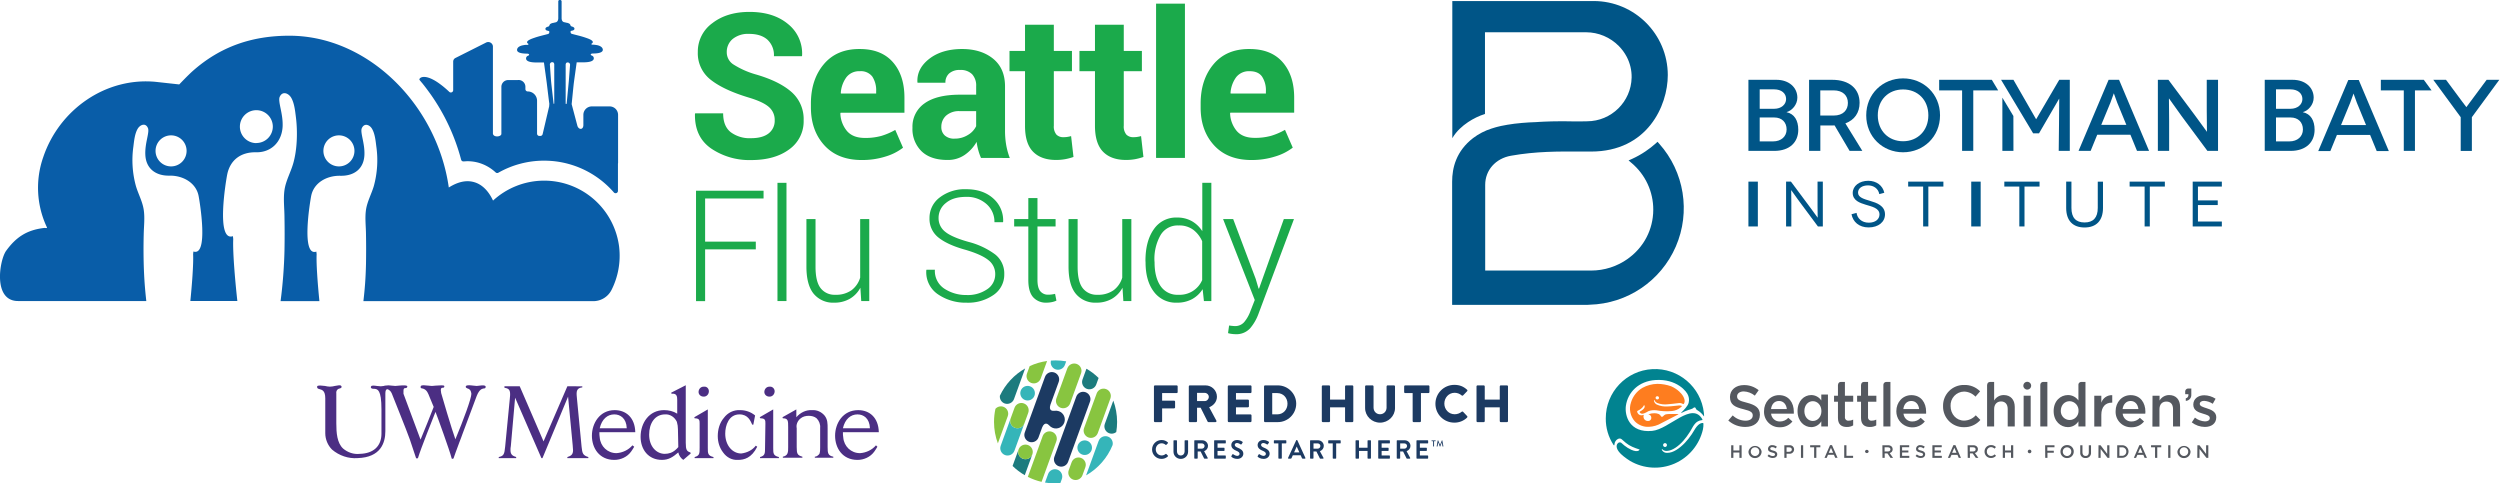 <?xml version="1.0" encoding="UTF-8" standalone="no"?>
<svg
   xmlns:dc="http://purl.org/dc/elements/1.1/"
   xmlns:cc="http://creativecommons.org/ns#"
   xmlns:rdf="http://www.w3.org/1999/02/22-rdf-syntax-ns#"
   xmlns:svg="http://www.w3.org/2000/svg"
   xmlns="http://www.w3.org/2000/svg"
   xmlns:sodipodi="http://sodipodi.sourceforge.net/DTD/sodipodi-0.dtd"
   xmlns:inkscape="http://www.inkscape.org/namespaces/inkscape"
   width="255.55mm"
   height="49.413mm"
   viewBox="0 0 255.55 49.413"
   version="1.1"
   id="svg1884"
   inkscape:version="1.0.1 (3bc2e813f5, 2020-09-07)"
   sodipodi:docname="logo-sfs-new.svg">
  <defs
     id="defs1878">
    <rect
       x="45.707"
       y="55.668"
       width="109.416"
       height="13.283"
       id="rect3145" />
  </defs>
  <sodipodi:namedview
     id="base"
     pagecolor="#ffffff"
     bordercolor="#666666"
     borderopacity="1.0"
     inkscape:pageopacity="0.0"
     inkscape:pageshadow="2"
     inkscape:zoom="0.54"
     inkscape:cx="624.16686"
     inkscape:cy="212.39165"
     inkscape:document-units="mm"
     inkscape:current-layer="layer1"
     inkscape:document-rotation="0"
     showgrid="false"
     inkscape:window-width="1801"
     inkscape:window-height="1023"
     inkscape:window-x="117"
     inkscape:window-y="27"
     inkscape:window-maximized="0"
     fit-margin-top="0"
     fit-margin-left="0"
     fit-margin-right="0"
     fit-margin-bottom="0"
     units="mm" />
  <g
     inkscape:label="Layer 1"
     inkscape:groupmode="layer"
     id="layer1"
     transform="translate(-31.674,3.745)">
    <rect
       width="185.208"
       height="87.048"
       style="fill:none;stroke-width:0.265"
       id="rect846"
       x="15.799"
       y="-13.286" />
    <g
       id="g3124"
       transform="matrix(0.819,0,0,0.819,146.3,-49.802)">
      <g
         id="g215"
         style="fill:#005587;fill-rule:nonzero;stroke:none;stroke-width:1"
         transform="matrix(1.177,0,0,1.177,41.284,55.906)">
        <rect
           id="Rectangle"
           x="31.418"
           y="19.54"
           width="1"
           height="4.754" />
        <path
           d="m 38.748,22.039 c 0,0.68 0.021,1.318 0.014,1.318 h -0.008 c -0.006,0 -0.353,-0.497 -0.712,-0.978 L 35.929,19.54 h -0.517 v 4.754 h 0.557 v -2.492 c 0,-0.761 -0.021,-1.352 -0.014,-1.352 h 0.008 c 0.006,0 0.305,0.435 0.712,0.999 l 2.112,2.844 h 0.522 V 19.54 H 38.748 Z"
           id="Path" />
        <path
           d="m 44.333,21.585 c -0.633,-0.191 -1.291,-0.354 -1.291,-0.876 0,-0.476 0.441,-0.77 1.066,-0.77 0.591,0 1.087,0.346 1.188,0.924 l 0.53,-0.142 c -0.157,-0.761 -0.835,-1.27 -1.697,-1.27 -0.951,0 -1.651,0.55 -1.651,1.291 0,0.821 0.802,1.066 1.346,1.236 0.672,0.21 1.493,0.353 1.493,1.046 0,0.495 -0.429,0.87 -1.134,0.87 -0.77,0 -1.229,-0.489 -1.297,-1.039 l -0.536,0.142 c 0.149,0.802 0.794,1.4 1.813,1.4 1.046,0 1.739,-0.585 1.739,-1.386 0,-0.929 -0.903,-1.228 -1.568,-1.424 z"
           id="path176" />
        <polygon
           id="polygon178"
           points="48.358,20.063 49.947,20.063 49.947,24.293 50.497,24.293 50.497,20.063 52.093,20.063 52.093,19.54 48.358,19.54 " />
        <rect
           id="rect180"
           x="55.046"
           y="19.54"
           width="1"
           height="4.754" />
        <polygon
           id="polygon182"
           points="58.555,20.063 60.145,20.063 60.145,24.293 60.694,24.293 60.694,20.063 62.29,20.063 62.29,19.54 58.555,19.54 " />
        <path
           d="m 68.463,22.33 c 0,1.026 -0.476,1.54 -1.4,1.54 -0.924,0 -1.392,-0.513 -1.392,-1.54 V 19.54 H 65.114 v 2.791 c 0,1.345 0.707,2.072 1.949,2.072 1.242,0 1.955,-0.727 1.955,-2.072 V 19.546 H 68.463 Z"
           id="path184" />
        <polygon
           id="polygon186"
           points="71.842,20.063 73.432,20.063 73.432,24.293 73.981,24.293 73.981,20.063 75.577,20.063 75.577,19.54 71.842,19.54 " />
        <polygon
           id="polygon188"
           points="79.086,20.063 81.62,20.063 81.62,19.54 78.53,19.54 78.53,24.294 81.62,24.294 81.62,23.771 79.086,23.771 79.086,22.025 81.186,22.025 81.186,21.53 79.086,21.53 " />
        <path
           d="m 36.705,14.04 c 0,-0.98 -0.408,-1.685 -1.239,-1.862 v -0.012 c 0.549,-0.14 1.142,-0.77 1.142,-1.528 0,-1.088 -0.898,-1.895 -2.218,-1.895 H 31.418 V 16.281 h 2.735 c 1.669,0 2.552,-0.948 2.552,-2.24 z M 32.614,9.756 h 1.54 c 0.754,0 1.26,0.411 1.26,1.026 0,0.572 -0.506,1.034 -1.26,1.034 h -1.54 z m 1.432,5.517 h -1.432 v -2.535 h 1.549 c 0.808,0 1.305,0.513 1.305,1.27 0,0.757 -0.591,1.265 -1.422,1.265 z"
           id="Shape" />
        <path
           d="m 90.217,12.179 v -0.012 c 0.549,-0.14 1.142,-0.77 1.142,-1.528 0,-1.088 -0.898,-1.895 -2.218,-1.895 H 86.169 V 16.281 h 2.735 c 1.668,0 2.552,-0.948 2.552,-2.24 0,-0.98 -0.408,-1.685 -1.239,-1.862 z M 87.363,9.756 h 1.54 c 0.754,0 1.26,0.411 1.26,1.026 0,0.572 -0.506,1.034 -1.26,1.034 h -1.54 z m 1.433,5.517 h -1.433 v -2.535 h 1.551 c 0.807,0 1.305,0.513 1.305,1.27 0,0.757 -0.594,1.265 -1.423,1.265 z"
           id="path191" />
        <path
           d="m 41.699,13.363 c 0.958,-0.355 1.508,-1.12 1.508,-2.181 0,-1.487 -1.088,-2.438 -2.897,-2.438 H 37.85 V 16.281 h 1.195 v -2.694 h 1.27 c 0.079,0.002 0.159,-0.002 0.237,-0.012 l 1.594,2.703 h 1.35 z M 40.45,12.533 H 39.039 V 9.863 h 1.411 c 0.979,0 1.517,0.549 1.517,1.325 0.005,0.749 -0.489,1.345 -1.511,1.345 z"
           id="path193" />
        <path
           d="m 51.737,12.512 c 0,-2.272 -1.755,-3.92 -3.918,-3.92 -2.163,0 -3.908,1.647 -3.908,3.92 0,2.272 1.744,3.916 3.908,3.916 2.164,0 3.918,-1.645 3.918,-3.916 z m -3.918,2.746 c -1.551,0 -2.682,-1.12 -2.682,-2.746 0,-1.647 1.13,-2.746 2.682,-2.746 1.551,0 2.68,1.098 2.68,2.746 0,1.626 -1.142,2.746 -2.68,2.746 z"
           id="path195" />
        <polygon
           id="polygon197"
           points="51.644,8.744 51.644,9.863 54.077,9.863 54.077,16.281 55.262,16.281 55.262,9.863 57.901,9.863 57.23,8.744 " />
        <path
           d="M 73.903,16.279 70.721,8.744 h -1.109 l -3.187,7.535 h 1.283 l 0.699,-1.712 h 3.519 l 0.699,1.712 z m -5.071,-2.756 0.974,-2.356 c 0.162,-0.409 0.344,-0.98 0.355,-0.98 h 0.01 c 0.012,0 0.195,0.571 0.355,0.98 l 0.97,2.357 z"
           id="path199" />
        <path
           d="m 76.021,10.725 c 0.012,0 0.657,0.937 1.324,1.851 L 80.091,16.281 H 81.216 V 8.744 h -1.196 v 3.208 c 0,1.184 0.032,2.294 0.022,2.294 h -0.01 c -0.012,0 -0.77,-1.055 -1.304,-1.787 L 75.956,8.744 H 74.836 V 16.281 h 1.196 v -3.197 c 0,-1.347 -0.032,-2.358 -0.022,-2.358 z"
           id="path201" />
        <path
           d="m 95.03,8.762 -3.187,7.538 h 1.283 l 0.699,-1.712 h 3.519 l 0.701,1.712 h 1.283 L 96.138,8.762 Z m -0.77,4.779 0.969,-2.357 c 0.162,-0.409 0.344,-0.98 0.355,-0.98 h 0.003 c 0.012,0 0.194,0.571 0.355,0.98 l 0.97,2.357 z"
           id="path203" />
        <polygon
           id="polygon205"
           points="98.481,8.744 98.481,9.863 100.914,9.863 100.914,16.281 102.098,16.281 102.098,9.863 103.859,9.863 103.038,8.744 " />
        <path
           d="m 109.7,8.744 -1.713,2.309 c -0.194,0.269 -0.42,0.581 -0.43,0.581 h -0.011 c -0.01,0 -0.236,-0.312 -0.44,-0.581 l -1.713,-2.309 h -1.35 l 2.907,3.963 v 3.575 h 1.184 v -3.575 l 2.907,-3.962 z"
           id="path207" />
        <path
           d="M 65.497,16.281 V 8.744 h -1.12 c 0,0 -2.438,4.178 -2.444,4.178 h -0.01 c -0.01,0 -2.401,-4.178 -2.401,-4.178 H 58.211 l 3.399,5.674 h 0.624 c 0,0 2.122,-3.671 2.132,-3.671 h 0.01 c 0.012,0 -0.054,5.534 -0.054,5.534 z"
           id="path209" />
        <polygon
           id="polygon211"
           points="59.515,12.583 58.347,10.637 58.347,16.279 59.521,16.279 " />
        <path
           d="m 21.781,15.316 -0.2,0.18 c -0.328,0.293 -0.676,0.563 -1.041,0.808 v 0 l -0.046,0.033 c -0.444,0.299 -0.912,0.562 -1.4,0.784 l -0.385,0.173 0.322,0.273 c 1.462,1.228 2.304,3.042 2.297,4.951 0,0.136 0,0.271 -0.013,0.407 -0.013,0.136 -0.022,0.273 -0.04,0.409 -0.124,0.978 -0.476,1.913 -1.026,2.73 -0.326,0.48 -0.714,0.914 -1.155,1.292 -0.146,0.126 -0.298,0.245 -0.454,0.358 -1.136,0.817 -2.501,1.256 -3.9,1.255 H 3.505 v -9.086 c 0,-1.556 1.097,-2.797 2.729,-3.088 2.658,-0.472 5.032,-0.458 7.352,-0.444 0.393,0 0.77,0 1.146,0 5.97,0 8.136,-4.852 8.136,-8.114 -0.009,-4.334 -3.523,-7.843 -7.856,-7.847 H 0.018 V 14.932 C 0.471,14.162 1.074,13.649 1.686,13.232 2.241,12.86 2.846,12.568 3.482,12.363 V 3.702 H 14.212 c 1.303,0.005 2.55,0.531 3.464,1.459 0.331,0.335 0.611,0.716 0.831,1.132 0.36,0.681 0.541,1.443 0.527,2.213 -0.056,2.568 -2.149,4.624 -4.718,4.636 l -0.702,0.012 h -0.334 c -0.113,0 -0.225,0 -0.339,0 -0.361,-0.009 -0.71,-0.014 -1.053,-0.015 H 11.596 c -0.285,0 -0.565,0.003 -0.839,0.009 l -0.358,0.009 c -0.221,0 -0.436,0.014 -0.649,0.023 -0.155,0.006 -0.308,0.014 -0.459,0.023 l -0.354,0.023 c -0.548,0.018 -1.056,0.047 -1.529,0.089 -0.568,0.049 -1.085,0.114 -1.559,0.195 -0.236,0.04 -0.462,0.085 -0.676,0.128 -0.144,0.032 -0.282,0.067 -0.417,0.101 l -0.199,0.055 c -0.128,0.037 -0.257,0.076 -0.378,0.117 C 3.475,14.133 2.815,14.475 2.226,14.919 0.417,16.31 0,18.096 0,19.546 v 13.064 h 14.31 l 0.267,-0.017 v 0 c 3.991,-0.103 7.56,-2.514 9.145,-6.179 1.585,-3.665 0.897,-7.916 -1.762,-10.895 z"
           id="path213" />
      </g>
    </g>
    <g
       fill-rule="nonzero"
       id="g391"
       style="fill:none;stroke:none;stroke-width:1"
       transform="matrix(0.4,0,0,0.4,132.957,32.309)">
      <g
         id="g238"
         transform="matrix(1,0,0,-1,0.815,24.079)"
         fill="#88c540">
        <path
           d="M 0,6.388 C 0,4.461 0.349,2.615 0.984,0.908 L 3.514,7.863 C 3.865,8.832 3.366,9.903 2.398,10.258 1.656,10.525 0.854,10.294 0.361,9.735 0.127,8.656 0,7.537 0,6.388"
           id="path240" />
      </g>
      <g
         id="g242"
         transform="matrix(1,0,0,-1,1.397,14.031)"
         fill="#1c7b7e">
        <path
           d="M 2.129,1.065 C 3.089,0.715 4.168,1.213 4.522,2.181 L 7.37,10.007 C 4.564,8.408 2.3,5.971 0.916,3.037 0.818,2.197 1.307,1.365 2.129,1.065"
           id="path244" />
      </g>
      <g
         id="g246"
         transform="matrix(1,0,0,-1,21.484,27.04)"
         fill="#35b5b9">
        <path
           d="M 4.259,2.129 C 3.905,1.161 2.834,0.661 1.866,1.014 0.896,1.366 0.397,2.436 0.75,3.407 1.101,4.375 2.173,4.875 3.142,4.522 4.112,4.169 4.609,3.097 4.259,2.129"
           id="path248" />
      </g>
      <g
         id="g250"
         transform="matrix(1,0,0,-1,19.155,33.435)"
         fill="#88c540">
        <path
           d="M 4.259,2.129 C 3.905,1.157 2.827,0.661 1.866,1.013 0.906,1.361 0.399,2.435 0.752,3.404 L 1.491,5.435 C 1.844,6.405 2.914,6.903 3.882,6.552 4.851,6.199 5.35,5.128 4.997,4.158 Z"
           id="path252" />
      </g>
      <g
         id="g254"
         transform="matrix(1,0,0,-1,23.072,22.671)"
         fill="#88c540">
        <path
           d="M 4.259,2.129 C 3.906,1.161 2.828,0.663 1.869,1.011 0.907,1.362 0.398,2.436 0.751,3.405 L 3.976,12.263 c 0.352,0.968 1.425,1.468 2.393,1.116 0.968,-0.352 1.467,-1.424 1.116,-2.393 z"
           id="path256" />
      </g>
      <g
         id="g258"
         transform="matrix(1,0,0,-1,28.009,20.886)"
         fill="#1c7b7e">
        <path
           d="m 4.259,3.194 c 0,1.918 -0.344,3.754 -0.972,5.453 L 1.121,2.694 C 0.77,1.726 1.277,0.654 2.237,0.302 2.867,0.073 3.55,0.21 4.043,0.605 4.183,1.447 4.259,2.313 4.259,3.194"
           id="path260" />
      </g>
      <g
         id="g262"
         transform="matrix(1,0,0,-1,23.663,32.119)"
         fill="#35b5b9">
        <path
           d="M 7.453,8.518 C 7.654,9.42 7.16,10.353 6.271,10.678 5.302,11.03 4.23,10.53 3.878,9.562 L 0.677,0.774 C 3.719,2.515 6.122,5.239 7.453,8.518"
           id="path264" />
      </g>
      <g
         id="g266"
         transform="matrix(1,0,0,-1,16,15.095)"
         fill="#88c540">
        <path
           d="M 4.259,2.129 C 3.904,1.161 2.826,0.664 1.865,1.013 0.904,1.363 0.397,2.438 0.75,3.406 L 3.552,11.106 c 0.352,0.969 1.425,1.469 2.395,1.116 0.967,-0.351 1.467,-1.426 1.113,-2.392 z"
           id="path268" />
      </g>
      <g
         id="g270"
         transform="matrix(1,0,0,-1,9.248,34.051)"
         fill="#88c540">
        <path
           d="M 6.388,13.841 C 5.419,14.195 4.347,13.695 3.995,12.727 L 0.208,2.322 C 1.31,1.765 2.485,1.334 3.717,1.048 L 7.504,11.449 c 0.352,0.97 -0.149,2.042 -1.116,2.392"
           id="path272" />
      </g>
      <g
         id="g274"
         transform="matrix(1,0,0,-1,8.218,8.798)"
         fill="#88c540">
        <path
           d="M 2.129,1.065 C 3.089,0.715 4.167,1.212 4.521,2.181 L 6.158,6.681 C 4.591,6.465 3.096,6.018 1.712,5.376 L 1.014,3.457 C 0.662,2.487 1.17,1.415 2.129,1.065"
           id="path276" />
      </g>
      <g
         id="g278"
         transform="matrix(1,0,0,-1,6.893,13.112)"
         fill="#35b5b9">
        <path
           d="M 4.259,2.129 C 3.904,1.159 2.834,0.66 1.866,1.014 0.898,1.366 0.396,2.437 0.747,3.406 1.101,4.376 2.173,4.874 3.141,4.522 4.111,4.168 4.61,3.098 4.259,2.129"
           id="path280" />
      </g>
      <g
         id="g282"
         transform="matrix(1,0,0,-1,1.915,26.65)"
         fill="#35b5b9">
        <path
           d="M 4.259,7.453 C 3.3,7.8 2.793,8.872 3.142,9.841 L 0.609,2.879 C 0.258,1.91 0.764,0.838 1.726,0.487 2.683,0.138 3.763,0.636 4.116,1.602 L 6.651,8.567 C 6.298,7.599 5.219,7.104 4.259,7.453"
           id="path284" />
      </g>
      <g
         id="g286"
         transform="matrix(1,0,0,-1,4.308,20.212)"
         fill="#88c540">
        <path
           d="M 4.259,2.129 C 3.905,1.162 2.827,0.665 1.868,1.015 0.906,1.363 0.4,2.437 0.751,3.406 L 1.745,6.138 C 2.099,7.108 3.171,7.606 4.136,7.254 5.107,6.9 5.605,5.83 5.253,4.86 Z"
           id="path288" />
      </g>
      <g
         id="g290"
         transform="matrix(1,0,0,-1,22.675,10.259)"
         fill="#1c7b7e">
        <path
           d="M 4.259,2.129 4.868,3.801 C 3.936,4.714 2.891,5.511 1.757,6.169 L 0.752,3.408 C 0.4,2.439 0.909,1.366 1.868,1.016 2.827,0.667 3.908,1.163 4.259,2.129"
           id="path292" />
      </g>
      <g
         id="g294"
         transform="matrix(1,0,0,-1,13.348,33.418)"
         fill="#35b5b9">
        <path
           d="M 3.194,0 C 3.601,0 4.002,0.02 4.4,0.05 L 4.797,1.137 C 5.148,2.107 4.65,3.178 3.681,3.531 2.711,3.883 1.64,3.385 1.287,2.415 L 0.494,0.236 C 1.371,0.084 2.273,0 3.194,0"
           id="path296" />
      </g>
      <g
         id="g298"
         transform="matrix(1,0,0,-1,15.483,30.024)"
         fill="#1c3a62">
        <path
           d="M 4.259,2.129 C 3.908,1.161 2.826,0.665 1.866,1.017 0.906,1.363 0.396,2.437 0.752,3.408 L 6.353,18.805 c 0.355,0.969 1.426,1.468 2.393,1.116 0.969,-0.352 1.467,-1.425 1.117,-2.393 z"
           id="path300" />
      </g>
      <g
         id="g302"
         transform="matrix(1,0,0,-1,14.301,5.208)"
         fill="#35b5b9">
        <path
           d="M 1.065,3.194 C 0.818,2.272 1.32,1.293 2.23,0.961 3.188,0.613 4.267,1.107 4.622,2.076 l 0.336,0.927 C 4.076,3.158 3.169,3.242 2.241,3.242 c -0.396,0 -0.788,-0.019 -1.177,-0.048"
           id="path304" />
      </g>
      <g
         id="g306"
         transform="matrix(1,0,0,-1,5.476,31.303)"
         fill="#1c7b7e">
        <path
           d="M 3.194,0 5.123,5.302 C 4.764,4.342 3.7,3.85 2.736,4.2 1.766,4.553 1.267,5.625 1.621,6.594 v 0.001 L 0.08,2.364 C 1.013,1.453 2.058,0.658 3.194,0"
           id="path308" />
      </g>
      <g
         id="g310"
         transform="matrix(1,0,0,-1,6.346,28.116)"
         fill="#88c540">
        <path
           d="M 4.259,2.129 C 3.903,1.157 2.834,0.66 1.865,1.013 0.895,1.366 0.396,2.438 0.751,3.406 1.102,4.376 2.173,4.874 3.141,4.523 4.111,4.169 4.61,3.098 4.259,2.129"
           id="path312" />
      </g>
      <g
         id="g314"
         transform="matrix(1,0,0,-1,7.829,23.471)"
         fill="#1c3a62">
        <path
           d="M 9.582,8.518 C 9.209,8.654 8.822,8.686 8.456,8.628 7.963,8.568 6.9,8.587 7.396,10.168 h -0.002 l 2.129,5.853 C 9.874,16.989 9.376,18.062 8.407,18.413 7.438,18.767 6.368,18.265 6.014,17.297 L 0.845,3.095 C 0.492,2.127 1.001,1.051 1.96,0.703 2.921,0.352 3.999,0.849 4.354,1.817 l 0.936,2.571 h 0.002 C 5.93,5.923 6.762,5.243 7.097,4.882 7.341,4.604 7.656,4.381 8.026,4.246 9.207,3.816 10.513,4.424 10.941,5.605 11.371,6.783 10.762,8.09 9.582,8.518"
           id="path316" />
      </g>
      <g
         id="g318"
         transform="matrix(1,0,0,-1,41.681,18.187)"
         fill="#1c3a62">
        <path
           d="M 0,9.582 C 0,9.717 0.108,9.837 0.256,9.837 H 5.808 c 0.147,0 0.256,-0.12 0.256,-0.254 V 8.121 c 0,-0.134 -0.109,-0.254 -0.256,-0.254 H 2.092 V 5.935 h 3.058 c 0.135,0 0.256,-0.121 0.256,-0.256 V 4.217 c 0,-0.134 -0.12,-0.254 -0.256,-0.254 H 2.092 V 0.704 c 0,-0.135 -0.12,-0.256 -0.254,-0.256 H 0.256 C 0.108,0.448 0,0.569 0,0.704 Z"
           id="path320" />
      </g>
      <g
         id="g322"
         transform="matrix(1,0,0,-1,50.591,18.187)"
         fill="#1c3a62">
        <path
           d="M 0,9.582 C 0,9.717 0.108,9.837 0.254,9.837 H 4.265 c 1.61,0 2.924,-1.3 2.924,-2.897 0,-1.234 -0.819,-2.226 -1.985,-2.696 L 7.041,0.838 c 0.095,-0.175 0,-0.39 -0.228,-0.39 H 5.03 c -0.108,0 -0.187,0.067 -0.215,0.12 L 3.031,4.124 H 2.106 V 0.704 c 0,-0.135 -0.121,-0.256 -0.254,-0.256 H 0.254 C 0.108,0.448 0,0.569 0,0.704 Z M 4.091,5.827 c 0.55,0 1.02,0.51 1.02,1.073 0,0.563 -0.47,1.019 -1.02,1.019 H 2.106 V 5.827 Z"
           id="path324" />
      </g>
      <g
         id="g326"
         transform="matrix(1,0,0,-1,60.554,18.187)"
         fill="#1c3a62">
        <path
           d="M 0,9.582 C 0,9.717 0.108,9.837 0.254,9.837 H 5.807 c 0.148,0 0.256,-0.12 0.256,-0.254 V 8.121 c 0,-0.134 -0.108,-0.254 -0.256,-0.254 H 2.092 V 6.202 h 3.058 c 0.135,0 0.254,-0.12 0.254,-0.254 V 4.486 C 5.405,4.339 5.285,4.231 5.15,4.231 H 2.092 V 2.42 h 3.715 c 0.148,0 0.256,-0.12 0.256,-0.254 V 0.704 c 0,-0.135 -0.108,-0.256 -0.256,-0.256 H 0.254 C 0.108,0.448 0,0.569 0,0.704 Z"
           id="path328" />
      </g>
      <g
         id="g330"
         transform="matrix(1,0,0,-1,69.817,18.187)"
         fill="#1c3a62">
        <path
           d="M 0,9.582 C 0,9.717 0.108,9.837 0.242,9.837 H 3.514 c 2.589,0 4.708,-2.105 4.708,-4.681 0,-2.602 -2.119,-4.708 -4.708,-4.708 H 0.242 C 0.108,0.448 0,0.569 0,0.704 Z M 3.38,2.434 c 1.515,0 2.615,1.194 2.615,2.722 0,1.515 -1.1,2.71 -2.615,2.71 H 2.092 V 2.434 Z"
           id="path332" />
      </g>
      <g
         id="g334"
         transform="matrix(1,0,0,-1,84.581,18.187)"
         fill="#1c3a62">
        <path
           d="M 0,9.582 C 0,9.717 0.12,9.837 0.256,9.837 H 1.852 c 0.147,0 0.254,-0.12 0.254,-0.254 V 6.202 H 5.942 V 9.582 c 0,0.134 0.108,0.254 0.254,0.254 h 1.596 c 0.134,0 0.256,-0.12 0.256,-0.254 V 0.704 c 0,-0.135 -0.121,-0.256 -0.256,-0.256 H 6.197 c -0.147,0 -0.254,0.12 -0.254,0.256 V 4.231 H 2.106 V 0.704 c 0,-0.135 -0.108,-0.256 -0.254,-0.256 H 0.256 C 0.12,0.448 0,0.569 0,0.704 Z"
           id="path336" />
      </g>
      <g
         id="g338"
         transform="matrix(1,0,0,-1,95.644,18.187)"
         fill="#1c3a62">
        <path
           d="M 0,9.582 C 0,9.717 0.12,9.837 0.256,9.837 H 1.905 c 0.148,0 0.254,-0.12 0.254,-0.254 V 4.15 c 0,-0.939 0.698,-1.69 1.65,-1.69 0.966,0 1.677,0.751 1.677,1.69 V 9.582 c 0,0.134 0.106,0.254 0.254,0.254 h 1.649 c 0.134,0 0.256,-0.12 0.256,-0.254 V 4.043 c 0,-2.039 -1.717,-3.729 -3.836,-3.729 C 1.704,0.314 0,2.004 0,4.043 Z"
           id="path340" />
      </g>
      <g
         id="g342"
         transform="matrix(1,0,0,-1,104.6,17.774)"
         fill="#1c3a62">
        <path
           d="M 3.194,7.453 H 1.277 c -0.148,0 -0.254,0.12 -0.254,0.254 v 1.462 c 0,0.134 0.106,0.256 0.254,0.256 h 5.955 c 0.147,0 0.254,-0.121 0.254,-0.256 V 7.707 c 0,-0.134 -0.108,-0.254 -0.254,-0.254 H 5.313 V 0.291 c 0,-0.134 -0.12,-0.254 -0.254,-0.254 H 3.45 c -0.135,0 -0.256,0.12 -0.256,0.254 z"
           id="path344" />
      </g>
      <g
         id="g346"
         transform="matrix(1,0,0,-1,113.132,18.862)"
         fill="#1c3a62">
        <path
           d="m 5.324,10.647 c 1.342,0 2.334,-0.416 3.246,-1.248 C 8.69,9.293 8.69,9.132 8.584,9.025 L 7.537,7.937 c -0.095,-0.094 -0.242,-0.094 -0.335,0 -0.496,0.443 -1.154,0.685 -1.811,0.685 -1.515,0 -2.629,-1.262 -2.629,-2.763 0,-1.49 1.126,-2.724 2.643,-2.724 0.63,0 1.314,0.228 1.797,0.644 0.094,0.081 0.267,0.081 0.348,-0.014 L 8.597,2.653 C 8.69,2.559 8.676,2.385 8.584,2.291 7.67,1.405 6.517,0.99 5.324,0.99 c -2.683,0 -4.842,2.133 -4.842,4.815 0,2.683 2.159,4.842 4.842,4.842"
           id="path348" />
      </g>
      <g
         id="g350"
         transform="matrix(1,0,0,-1,124.115,18.187)"
         fill="#1c3a62">
        <path
           d="M 0,9.582 C 0,9.717 0.12,9.837 0.254,9.837 H 1.852 c 0.147,0 0.254,-0.12 0.254,-0.254 V 6.202 H 5.941 V 9.582 c 0,0.134 0.108,0.254 0.256,0.254 h 1.596 c 0.134,0 0.254,-0.12 0.254,-0.254 V 0.704 c 0,-0.135 -0.12,-0.256 -0.254,-0.256 H 6.197 c -0.148,0 -0.256,0.12 -0.256,0.256 V 4.231 H 2.106 V 0.704 c 0,-0.135 -0.108,-0.256 -0.254,-0.256 H 0.254 C 0.12,0.448 0,0.569 0,0.704 Z"
           id="path352" />
      </g>
      <g
         id="g354"
         transform="matrix(1,0,0,-1,40.428,27.634)"
         fill="#1c3a62">
        <path
           d="m 3.194,5.324 c 0.677,0 1.166,-0.215 1.623,-0.624 0.06,-0.053 0.06,-0.134 0.006,-0.187 L 4.414,4.09 c -0.047,-0.053 -0.114,-0.053 -0.168,0 -0.28,0.248 -0.656,0.396 -1.032,0.396 -0.858,0 -1.495,-0.718 -1.495,-1.562 0,-0.838 0.644,-1.549 1.502,-1.549 0.401,0 0.744,0.154 1.024,0.382 0.054,0.047 0.128,0.04 0.168,0 L 4.83,1.328 C 4.884,1.281 4.87,1.195 4.823,1.147 4.367,0.705 3.791,0.496 3.194,0.496 c -1.34,0 -2.42,1.067 -2.42,2.407 0,1.34 1.08,2.42 2.42,2.42"
           id="path356" />
      </g>
      <g
         id="g358"
         transform="matrix(1,0,0,-1,46.675,27.828)"
         fill="#1c3a62">
        <path
           d="m 0,5.324 c 0,0.067 0.06,0.127 0.128,0.127 h 0.636 c 0.075,0 0.128,-0.06 0.128,-0.127 V 2.582 c 0,-0.57 0.389,-1.019 0.972,-1.019 0.583,0 0.978,0.449 0.978,1.011 v 2.749 c 0,0.067 0.054,0.127 0.128,0.127 h 0.637 c 0.067,0 0.128,-0.06 0.128,-0.127 v -2.79 c 0,-1.019 -0.811,-1.843 -1.871,-1.843 C 0.811,0.691 0,1.515 0,2.534 Z"
           id="path360" />
      </g>
      <g
         id="g362"
         transform="matrix(1,0,0,-1,51.991,27.828)"
         fill="#1c3a62">
        <path
           d="m 0,5.324 c 0,0.067 0.053,0.127 0.127,0.127 H 2.044 c 0.805,0 1.462,-0.643 1.462,-1.441 0,-0.618 -0.41,-1.12 -0.992,-1.354 L 3.433,0.953 c 0.046,-0.087 0,-0.195 -0.114,-0.195 h -0.704 c -0.062,0 -0.095,0.034 -0.109,0.061 L 1.615,2.595 H 0.871 V 0.885 c 0,-0.066 -0.06,-0.127 -0.127,-0.127 H 0.127 C 0.053,0.758 0,0.819 0,0.885 Z M 1.971,3.312 c 0.356,0 0.663,0.308 0.663,0.684 0,0.356 -0.308,0.651 -0.663,0.651 H 0.877 V 3.312 Z"
           id="path364" />
      </g>
      <g
         id="g366"
         transform="matrix(1,0,0,-1,57.064,27.828)"
         fill="#1c3a62">
        <path
           d="m 0,5.324 c 0,0.067 0.053,0.127 0.127,0.127 H 2.856 c 0.073,0 0.127,-0.06 0.127,-0.127 V 4.774 c 0,-0.067 -0.053,-0.128 -0.127,-0.128 H 0.871 V 3.547 H 2.528 c 0.066,0 0.127,-0.06 0.127,-0.127 V 2.863 c 0,-0.073 -0.061,-0.128 -0.127,-0.128 H 0.871 V 1.563 H 2.856 c 0.073,0 0.127,-0.061 0.127,-0.128 V 0.885 c 0,-0.066 -0.053,-0.127 -0.127,-0.127 H 0.127 C 0.053,0.758 0,0.819 0,0.885 Z"
           id="path368" />
      </g>
      <g
         id="g370"
         transform="matrix(1,0,0,-1,60.409,27.478)"
         fill="#1c3a62">
        <path
           d="M 1.065,1.065 1.306,1.48 c 0.053,0.095 0.167,0.095 0.228,0.047 0.033,-0.019 0.576,-0.415 1.011,-0.415 0.349,0 0.611,0.228 0.611,0.516 0,0.342 -0.289,0.576 -0.852,0.804 C 1.675,2.686 1.044,3.089 1.044,3.881 c 0,0.596 0.443,1.286 1.509,1.286 0.684,0 1.206,-0.348 1.34,-0.449 0.067,-0.04 0.087,-0.154 0.04,-0.22 L 3.68,4.115 C 3.625,4.034 3.525,3.981 3.444,4.034 3.391,4.068 2.882,4.403 2.513,4.403 c -0.382,0 -0.59,-0.254 -0.59,-0.468 0,-0.315 0.248,-0.53 0.791,-0.751 C 3.365,2.922 4.115,2.533 4.115,1.667 c 0,-0.69 -0.597,-1.327 -1.543,-1.327 -0.844,0 -1.339,0.395 -1.475,0.523 -0.06,0.061 -0.093,0.094 -0.033,0.201"
           id="path372" />
      </g>
      <g
         id="g374"
         transform="matrix(1,0,0,-1,67.134,27.478)"
         fill="#1c3a62">
        <path
           d="M 1.065,1.065 1.305,1.48 c 0.054,0.095 0.168,0.095 0.229,0.047 0.033,-0.019 0.576,-0.415 1.011,-0.415 0.349,0 0.61,0.228 0.61,0.516 0,0.342 -0.289,0.576 -0.851,0.804 C 1.675,2.686 1.044,3.089 1.044,3.881 c 0,0.596 0.443,1.286 1.508,1.286 0.685,0 1.207,-0.348 1.342,-0.449 0.066,-0.04 0.087,-0.154 0.039,-0.22 L 3.68,4.115 C 3.625,4.034 3.525,3.981 3.444,4.034 3.391,4.068 2.881,4.403 2.513,4.403 c -0.382,0 -0.59,-0.254 -0.59,-0.468 0,-0.315 0.247,-0.53 0.79,-0.751 C 3.365,2.922 4.114,2.533 4.114,1.667 c 0,-0.69 -0.596,-1.327 -1.542,-1.327 -0.844,0 -1.34,0.395 -1.475,0.523 -0.061,0.061 -0.094,0.094 -0.033,0.201"
           id="path376" />
      </g>
      <g
         id="g378"
         transform="matrix(1,0,0,-1,71.353,27.441)"
         fill="#1c3a62">
        <path
           d="M 2.129,4.259 H 1.103 c -0.073,0 -0.127,0.061 -0.127,0.128 v 0.549 c 0,0.067 0.053,0.128 0.127,0.128 h 2.93 c 0.073,0 0.128,-0.061 0.128,-0.128 V 4.387 c 0,-0.067 -0.054,-0.128 -0.128,-0.128 H 3.007 V 0.498 c 0,-0.067 -0.06,-0.128 -0.127,-0.128 H 2.257 c -0.068,0 -0.128,0.061 -0.128,0.128 z"
           id="path380" />
      </g>
      <g
         id="g382"
         transform="matrix(1,0,0,-1,74.886,27.961)"
         fill="#1c3a62">
        <path
           d="m 1.065,1.065 2.085,4.511 c 0.02,0.04 0.053,0.075 0.114,0.075 H 3.33 c 0.067,0 0.094,-0.034 0.114,-0.075 L 5.509,1.065 C 5.549,0.978 5.495,0.891 5.395,0.891 H 4.813 c -0.101,0 -0.148,0.039 -0.195,0.133 L 4.289,1.749 H 2.284 L 1.956,1.024 C 1.929,0.957 1.869,0.891 1.762,0.891 H 1.179 c -0.101,0 -0.154,0.087 -0.114,0.174 z m 2.895,1.428 -0.67,1.476 H 3.27 L 2.613,2.493 Z"
           id="path384" />
      </g>
      <g
         id="g386"
         transform="matrix(1,0,0,-1,81.58,27.828)"
         fill="#1c3a62">
        <path
           d="m 0,5.324 c 0,0.067 0.054,0.127 0.128,0.127 H 2.045 c 0.804,0 1.461,-0.643 1.461,-1.441 0,-0.618 -0.409,-1.12 -0.992,-1.354 L 3.433,0.953 c 0.047,-0.087 0,-0.195 -0.114,-0.195 h -0.704 c -0.061,0 -0.095,0.034 -0.108,0.061 L 1.616,2.595 H 0.872 V 0.885 c 0,-0.066 -0.061,-0.127 -0.128,-0.127 H 0.128 C 0.054,0.758 0,0.819 0,0.885 Z M 1.971,3.312 c 0.356,0 0.664,0.308 0.664,0.684 0,0.356 -0.309,0.651 -0.664,0.651 H 0.878 V 3.312 Z"
           id="path388" />
      </g>
      <g
         id="g390"
         transform="matrix(1,0,0,-1,85.245,27.441)"
         fill="#1c3a62">
        <path
           d="M 2.129,4.259 H 1.103 c -0.073,0 -0.128,0.061 -0.128,0.128 v 0.549 c 0,0.067 0.054,0.128 0.128,0.128 h 2.93 c 0.075,0 0.128,-0.061 0.128,-0.128 V 4.387 c 0,-0.067 -0.053,-0.128 -0.128,-0.128 H 3.008 V 0.498 c 0,-0.067 -0.061,-0.128 -0.128,-0.128 H 2.257 c -0.067,0 -0.128,0.061 -0.128,0.128 z"
           id="path392" />
      </g>
      <g
         id="g394"
         transform="matrix(1,0,0,-1,93.204,27.828)"
         fill="#1c3a62">
        <path
           d="m 0,5.324 c 0,0.067 0.061,0.127 0.128,0.127 h 0.623 c 0.075,0 0.128,-0.06 0.128,-0.127 V 3.547 h 2.186 v 1.777 c 0,0.067 0.053,0.127 0.127,0.127 H 3.807 c 0.067,0 0.128,-0.06 0.128,-0.127 V 0.885 c 0,-0.066 -0.061,-0.127 -0.128,-0.127 H 3.191 c -0.073,0 -0.127,0.061 -0.127,0.127 V 2.735 H 0.878 V 0.885 c 0,-0.066 -0.053,-0.127 -0.128,-0.127 H 0.128 C 0.061,0.758 0,0.819 0,0.885 Z"
           id="path396" />
      </g>
      <g
         id="g398"
         transform="matrix(1,0,0,-1,98.996,27.828)"
         fill="#1c3a62">
        <path
           d="m 0,5.324 c 0,0.067 0.054,0.127 0.128,0.127 H 2.856 c 0.073,0 0.128,-0.06 0.128,-0.127 V 4.774 c 0,-0.067 -0.054,-0.128 -0.128,-0.128 H 0.872 V 3.547 H 2.528 c 0.067,0 0.127,-0.06 0.127,-0.127 V 2.863 c 0,-0.073 -0.06,-0.128 -0.127,-0.128 H 0.872 V 1.563 H 2.856 c 0.073,0 0.128,-0.061 0.128,-0.128 V 0.885 c 0,-0.066 -0.054,-0.127 -0.128,-0.127 H 0.128 C 0.054,0.758 0,0.819 0,0.885 Z"
           id="path400" />
      </g>
      <g
         id="g402"
         transform="matrix(1,0,0,-1,103.731,27.828)"
         fill="#1c3a62">
        <path
           d="m 0,5.324 c 0,0.067 0.054,0.127 0.128,0.127 H 2.045 c 0.804,0 1.461,-0.643 1.461,-1.441 0,-0.618 -0.409,-1.12 -0.992,-1.354 L 3.433,0.953 c 0.047,-0.087 0,-0.195 -0.114,-0.195 h -0.704 c -0.061,0 -0.095,0.034 -0.108,0.061 L 1.616,2.595 H 0.872 V 0.885 c 0,-0.066 -0.061,-0.127 -0.128,-0.127 H 0.128 C 0.054,0.758 0,0.819 0,0.885 Z M 1.971,3.312 c 0.356,0 0.664,0.308 0.664,0.684 0,0.356 -0.309,0.651 -0.664,0.651 H 0.878 V 3.312 Z"
           id="path404" />
      </g>
      <g
         id="g406"
         transform="matrix(1,0,0,-1,108.772,27.828)"
         fill="#1c3a62">
        <path
           d="m 0,5.324 c 0,0.067 0.053,0.127 0.127,0.127 H 2.856 c 0.073,0 0.127,-0.06 0.127,-0.127 V 4.774 c 0,-0.067 -0.053,-0.128 -0.127,-0.128 H 0.871 V 3.547 H 2.528 c 0.066,0 0.127,-0.06 0.127,-0.127 V 2.863 c 0,-0.073 -0.061,-0.128 -0.127,-0.128 H 0.871 V 1.563 H 2.856 c 0.073,0 0.127,-0.061 0.127,-0.128 V 0.885 c 0,-0.066 -0.053,-0.127 -0.127,-0.127 H 0.127 C 0.053,0.758 0,0.819 0,0.885 Z"
           id="path408" />
      </g>
      <g
         id="g410"
         transform="matrix(1,0,0,-1,111.966,24.744)"
         fill="#1c3a62">
        <path
           d="M 1.065,2.129 H 0.702 c -0.024,0 -0.043,0.02 -0.043,0.043 v 0.125 c 0,0.022 0.018,0.043 0.043,0.043 h 0.958 c 0.024,0 0.043,-0.02 0.043,-0.043 V 2.172 c 0,-0.022 -0.018,-0.043 -0.043,-0.043 H 1.297 V 0.821 c 0,-0.022 -0.02,-0.042 -0.043,-0.042 H 1.107 c -0.022,0 -0.043,0.019 -0.043,0.042 z"
           id="path412" />
      </g>
      <g
         id="g414"
         transform="matrix(1,0,0,-1,113.145,24.545)"
         fill="#1c3a62">
        <path
           d="m 1.065,2.129 c 0.004,0.018 0.021,0.033 0.039,0.033 h 0.036 c 0.014,0 0.033,-0.011 0.037,-0.024 L 1.644,1 h 0.01 L 2.117,2.138 c 0.004,0.014 0.022,0.024 0.037,0.024 h 0.036 c 0.018,0 0.035,-0.015 0.04,-0.033 L 2.504,0.631 c 0.006,-0.031 -0.009,-0.051 -0.039,-0.051 h -0.146 c -0.019,0 -0.037,0.016 -0.043,0.031 L 2.112,1.608 h -0.007 L 1.705,0.582 c -0.005,-0.013 -0.018,-0.024 -0.038,-0.024 h -0.04 c -0.017,0 -0.033,0.012 -0.037,0.024 L 1.185,1.608 h -0.01 L 1.016,0.611 C 1.014,0.596 0.993,0.58 0.975,0.58 H 0.83 c -0.032,0 -0.047,0.02 -0.043,0.051 z"
           id="path416" />
      </g>
    </g>
    <g
       transform="matrix(0.4,0,0,0.4,195.59,33.763)"
       fill-rule="nonzero"
       id="g681"
       style="fill:none;stroke:none;stroke-width:1">
      <path
         d="m 15.213,19.985 c -0.009,-0.202 0.105,-0.389 0.289,-0.472 0.184,-0.083 0.4,-0.046 0.546,0.095 0.145,0.14 0.19,0.355 0.114,0.542 -0.077,0.187 -0.259,0.308 -0.461,0.306 -0.264,0.003 -0.481,-0.207 -0.487,-0.47 m 10.48,-7.442 c 0,-0.295 -0.057,-0.788 -0.057,-0.788 C 24.913,5.111 19.119,0.194 12.446,0.562 5.773,0.93 0.554,6.455 0.567,13.138 c -0.031,2.414 0.659,4.783 1.984,6.801 0.085,0.13 0.221,0.125 0.227,-0.034 0,0 0,-0.096 0,-0.096 0.017,-0.291 0.107,-0.574 0.261,-0.822 0.152,-0.239 0.363,-0.434 0.612,-0.567 0.157,-0.085 0.332,-0.13 0.51,-0.13 0.168,0.011 0.329,0.074 0.459,0.181 0.3,0.244 0.799,0.714 1.083,0.935 0.497,0.404 1.046,0.739 1.632,0.998 0.607,0.273 1.232,0.504 1.87,0.691 0,0.102 -0.368,0.845 -2.125,0.074 -0.634,-0.293 -1.23,-0.662 -1.774,-1.1 -0.3,-0.232 -0.482,-0.453 -0.828,-0.714 -0.277,-0.148 -0.619,-0.087 -0.828,0.147 -0.521,0.51 -0.606,1.7 1.451,3.327 0.529,0.427 1.084,0.82 1.661,1.179 3.455,2.028 7.67,2.288 11.349,0.702 3.679,-1.586 6.383,-4.829 7.281,-8.734 0.101,-0.484 0.145,-0.979 0.13,-1.474 0,-0.085 -0.045,-0.147 -0.13,-0.17 0.028,0 -0.669,-0.176 -1.57,0.896 -0.419,0.47 -0.771,1.247 -1.287,1.978 -0.52,0.777 -1.104,1.508 -1.746,2.188 -1.298,1.355 -2.97,2.585 -4.495,2.562 -0.497,0.052 -0.985,-0.163 -1.281,-0.567 -0.238,-0.351 -0.113,-0.459 0,-0.363 0.061,0.069 0.13,0.132 0.204,0.187 0.305,0.203 0.674,0.287 1.037,0.238 1.355,-0.051 2.919,-1.224 4.126,-2.579 0.594,-0.679 1.132,-1.405 1.61,-2.171 0.482,-0.714 0.782,-1.468 1.287,-2.08 0.436,-0.581 1.097,-0.951 1.819,-1.02 0.065,0.016 0.133,-0.015 0.164,-0.074 0.019,-0.039 0.019,-0.085 0,-0.125 -2.658,-4.721 -8.468,2.528 -12.838,2.942 C 6.614,16.913 5.362,12.447 5.702,9.941 6.189,6.461 8.967,3.627 13.263,3.344 c 5.424,-0.351 8.037,2.947 8.349,3.928 0.241,0.584 0.29,1.228 0.142,1.842 -0.153,0.845 -1.355,2.04 -1.893,2.539 -0.125,0.13 0.04,0.091 0.091,0.074 0.54,-0.265 1.094,-0.5 1.661,-0.703 0.414,-0.136 0.85,-0.255 1.066,-0.357 0.137,-0.08 0.268,-0.171 0.391,-0.272 0.105,-0.088 0.258,-0.088 0.363,0 0.136,0.102 0.13,0.283 0.238,0.419 0.091,0.109 0.203,0.2 0.329,0.266 0.64,0.377 1.191,0.887 1.615,1.496 v 0 c 0.074,0.13 0.079,0 0.079,-0.028"
         id="Shape-3"
         fill="#018390" />
      <path
         d="m 14.17,7.901 v 0 0 c -0.009,0.225 -0.194,0.403 -0.419,0.402 -0.158,0.019 -0.313,-0.055 -0.398,-0.19 -0.085,-0.135 -0.085,-0.307 0,-0.441 0.085,-0.135 0.24,-0.209 0.398,-0.19 0.232,0 0.419,0.188 0.419,0.419 M 19.452,6.382 C 18.816,5.783 18.082,5.298 17.281,4.948 16.155,4.546 14.969,4.336 13.773,4.325 12.434,4.347 11.121,4.695 9.947,5.339 8.532,6.166 7.483,7.499 7.011,9.069 6.44,10.749 6.822,12.607 8.009,13.926 c 0.946,0.959 2.261,1.461 3.605,1.377 1.13,-0.05 2.23,-0.379 3.202,-0.958 0,0 3.503,-1.825 4.296,-2.222 0.057,-0.045 0,-0.074 -0.045,-0.085 -0.646,-0.04 -1.655,0 -1.808,0 -0.378,-0.02 -0.758,-0.007 -1.134,0.04 -0.254,0.017 -0.494,0.121 -0.68,0.295 -0.07,0.083 -0.145,0.161 -0.227,0.232 -0.09,0.111 -0.237,0.158 -0.374,0.119 -0.125,0 -0.181,-0.13 -0.317,-0.329 -0.115,-0.16 -0.269,-0.287 -0.448,-0.368 -0.35,-0.138 -0.724,-0.205 -1.1,-0.198 -0.472,-6.37e-4 -0.941,0.076 -1.389,0.227 v 0 c -0.176,0.045 -0.074,0.096 0,0.125 h 0.068 c 0.157,0.068 0.293,0.176 0.397,0.312 0.156,0.249 0.191,0.555 0.096,0.833 -0.084,0.184 -0.228,0.333 -0.408,0.425 -0.225,0.082 -0.47,0.094 -0.703,0.034 -0.36,-0.092 -0.652,-0.354 -0.782,-0.703 -0.088,-0.255 -0.088,-0.533 0,-0.788 0.034,-0.085 -0.074,-0.04 -0.074,-0.04 l -0.164,0.062 c -0.223,0.071 -0.463,0.071 -0.686,0 v 0 C 9.113,12.239 8.921,12.094 8.785,11.903 8.706,11.785 8.639,11.66 8.587,11.528 c -0.014,-0.054 -0.014,-0.111 0,-0.164 0.027,-0.073 0.079,-0.133 0.147,-0.17 0.154,-0.069 0.304,-0.149 0.448,-0.238 0.252,-0.15 0.484,-0.331 0.691,-0.538 0.193,-0.19 0.35,-0.412 0.465,-0.657 0.159,0 0.34,0.442 -0.068,0.907 -0.162,0.192 -0.353,0.356 -0.567,0.487 -0.101,0.07 -0.207,0.132 -0.317,0.187 -0.096,0.045 -0.244,0.125 -0.159,0.266 0.214,0.317 0.621,0.441 0.975,0.295 0.251,-0.07 0.493,-0.171 0.72,-0.3 0.3,-0.17 0.442,-0.244 0.51,-0.278 0.032,-0.021 0.066,-0.039 0.102,-0.051 0.638,-0.213 1.316,-0.279 1.984,-0.193 1.316,0.255 2.662,0.316 3.996,0.181 0.784,-0.079 1.527,-0.386 2.137,-0.884 0.132,-0.101 0.257,-0.211 0.374,-0.329 0,-0.13 -0.272,-0.227 -0.811,-0.198 -0.759,0.04 -1.774,0.238 -2.834,0.244 -0.973,0.081 -1.95,-0.095 -2.834,-0.51 -0.313,-0.183 -0.545,-0.479 -0.646,-0.828 -0.068,-0.261 0.04,-0.368 0.062,-0.357 0.139,0.358 0.411,0.648 0.759,0.811 0.857,0.336 1.785,0.449 2.698,0.329 1.003,-0.062 1.899,-0.215 2.681,-0.289 0.388,-0.075 0.79,-0.008 1.134,0.187 0.034,0.037 0.083,0.058 0.133,0.058 0.051,0 0.099,-0.021 0.133,-0.058 L 20.603,9.267 C 20.977,8.604 20.472,7.329 19.469,6.433"
         id="path589"
         fill="#fe7d1f" />
      <polygon
         id="Path-6"
         fill="#54585f"
         points="35.282,20.013 35.282,23.238 34.716,23.238 34.716,21.872 33.174,21.872 33.174,23.238 32.607,23.238 32.613,20.013 33.18,20.013 33.18,21.351 34.716,21.351 34.716,20.013 " />
      <path
         d="m 37.028,21.629 v 0 c 0.128,-0.829 0.841,-1.441 1.681,-1.441 0.839,0 1.553,0.612 1.681,1.441 v 0 c 0.003,0.449 -0.176,0.88 -0.497,1.194 -0.321,0.314 -0.755,0.485 -1.204,0.472 -0.444,0.009 -0.873,-0.163 -1.187,-0.478 -0.314,-0.315 -0.485,-0.744 -0.474,-1.188 z m 2.766,0 v 0 c 0,-0.601 -0.487,-1.088 -1.088,-1.088 -0.601,0 -1.088,0.487 -1.088,1.088 v 0 c -0.009,0.296 0.102,0.584 0.308,0.798 0.206,0.213 0.489,0.335 0.786,0.336 0.296,3.28e-4 0.58,-0.121 0.784,-0.335 0.205,-0.214 0.312,-0.503 0.298,-0.799 z"
         id="path592"
         fill="#54585f" />
      <path
         d="m 41.897,22.756 0.34,-0.402 c 0.273,0.263 0.635,0.413 1.015,0.419 0.351,0 0.567,-0.164 0.567,-0.402 v 0 c 0,-0.232 -0.13,-0.351 -0.725,-0.493 -0.686,-0.164 -1.071,-0.368 -1.071,-0.958 v 0 c 0.012,-0.273 0.138,-0.529 0.347,-0.705 0.209,-0.176 0.482,-0.258 0.753,-0.224 0.424,-0.007 0.838,0.135 1.168,0.402 l -0.306,0.425 C 43.736,20.616 43.429,20.5 43.11,20.489 c -0.329,0 -0.521,0.17 -0.521,0.38 v 0 c 0,0.249 0.147,0.357 0.759,0.504 0.612,0.147 1.037,0.408 1.037,0.941 v 0 c 0,0.601 -0.476,0.958 -1.134,0.958 -0.501,0.006 -0.985,-0.179 -1.355,-0.516 z"
         id="path594"
         fill="#54585f" />
      <path
         d="m 46.199,20.013 h 1.27 c 0.309,-0.041 0.62,0.053 0.855,0.259 0.234,0.205 0.369,0.501 0.37,0.813 v 0 c -0.007,0.323 -0.151,0.628 -0.397,0.838 -0.246,0.21 -0.569,0.305 -0.89,0.261 h -0.64 v 1.054 h -0.567 z m 1.224,1.672 c 0.425,0 0.691,-0.238 0.691,-0.567 v 0 c 0,-0.374 -0.266,-0.567 -0.691,-0.567 h -0.657 v 1.134 z"
         id="path596"
         fill="#54585f" />
      <polygon
         id="polygon598"
         fill="#54585f"
         points="51.011,20.013 51.011,23.238 50.444,23.238 50.444,20.013 " />
      <polygon
         id="polygon600"
         fill="#54585f"
         points="52.791,20.535 52.791,20.013 55.398,20.013 55.398,20.535 54.378,20.535 54.378,23.238 53.811,23.238 53.811,20.535 " />
      <path
         d="m 57.869,19.991 h 0.51 l 1.417,3.236 h -0.601 l -0.323,-0.776 h -1.519 l -0.323,0.788 h -0.567 z m 0.811,1.961 -0.567,-1.287 -0.567,1.287 z"
         id="path602"
         fill="#54585f" />
      <polygon
         id="polygon604"
         fill="#54585f"
         points="61.502,23.238 61.502,20.013 62.069,20.013 62.069,22.711 63.769,22.711 63.769,23.238 " />
      <path
         d="m 66.813,21.6 v 0 c 0.026,-0.238 0.228,-0.419 0.468,-0.419 0.24,0 0.441,0.18 0.468,0.419 v 0 c -0.026,0.238 -0.228,0.419 -0.468,0.419 -0.24,0 -0.441,-0.18 -0.468,-0.419 z"
         id="path606"
         fill="#54585f" />
      <path
         d="m 71.256,20.013 h 1.434 c 0.339,-0.019 0.671,0.097 0.924,0.323 0.179,0.185 0.275,0.434 0.266,0.691 v 0 c 0.021,0.471 -0.304,0.886 -0.765,0.981 l 0.867,1.23 h -0.663 l -0.771,-1.134 h -0.708 v 1.134 h -0.567 z m 1.389,1.593 c 0.408,0 0.663,-0.21 0.663,-0.538 v 0 c 0,-0.346 -0.249,-0.533 -0.669,-0.533 h -0.822 v 1.077 z"
         id="path608"
         fill="#54585f" />
      <polygon
         id="polygon610"
         fill="#54585f"
         points="77.899,21.357 77.899,21.861 76.29,21.861 76.29,22.722 78.132,22.722 78.132,23.238 75.723,23.238 75.723,20.013 78.103,20.013 78.103,20.518 76.29,20.518 76.29,21.357 " />
      <path
         d="M 79.73,22.756 80.07,22.354 c 0.272,0.264 0.635,0.414 1.015,0.419 0.351,0 0.567,-0.164 0.567,-0.402 v 0 c 0,-0.232 -0.13,-0.351 -0.725,-0.493 -0.686,-0.164 -1.071,-0.368 -1.071,-0.958 v 0 c 0.012,-0.273 0.138,-0.529 0.347,-0.705 0.209,-0.176 0.482,-0.258 0.753,-0.224 0.413,-0.002 0.814,0.14 1.134,0.402 l -0.3,0.425 C 81.54,20.616 81.234,20.5 80.915,20.489 c -0.329,0 -0.527,0.17 -0.527,0.38 v 0 c 0,0.249 0.147,0.357 0.765,0.504 0.618,0.147 1.032,0.408 1.032,0.941 v 0 c 0,0.601 -0.47,0.958 -1.134,0.958 -0.489,-0.003 -0.959,-0.187 -1.321,-0.516 z"
         id="path612"
         fill="#54585f" />
      <polygon
         id="polygon614"
         fill="#54585f"
         points="86.208,21.357 86.208,21.861 84.599,21.861 84.599,22.722 86.441,22.722 86.441,23.238 84.032,23.238 84.032,20.013 86.418,20.013 86.418,20.518 84.599,20.518 84.599,21.357 " />
      <path
         d="m 89.394,19.991 h 0.527 l 1.411,3.248 h -0.567 l -0.323,-0.776 h -1.525 l -0.357,0.776 h -0.567 z m 0.811,1.961 -0.567,-1.287 -0.567,1.287 z"
         id="path616"
         fill="#54585f" />
      <path
         d="m 93.032,20.013 h 1.434 c 0.339,-0.019 0.671,0.097 0.924,0.323 0.18,0.184 0.278,0.434 0.272,0.691 v 0 c 0.015,0.468 -0.312,0.878 -0.771,0.969 l 0.896,1.241 h -0.663 l -0.794,-1.134 h -0.703 v 1.134 h -0.567 z m 1.389,1.593 c 0.408,0 0.663,-0.21 0.663,-0.538 v 0 c 0,-0.346 -0.249,-0.533 -0.663,-0.533 h -0.822 v 1.077 z"
         id="path618"
         fill="#54585f" />
      <path
         d="m 97.357,21.629 v 0 c -0.009,-0.442 0.162,-0.869 0.474,-1.183 0.312,-0.313 0.739,-0.486 1.181,-0.478 0.472,-0.017 0.93,0.164 1.264,0.499 l -0.363,0.419 c -0.236,-0.247 -0.56,-0.389 -0.901,-0.397 -0.293,0.004 -0.571,0.127 -0.771,0.341 -0.2,0.214 -0.304,0.5 -0.289,0.792 v 0 c -0.012,0.292 0.093,0.576 0.292,0.789 0.199,0.213 0.476,0.337 0.768,0.345 0.352,-0.005 0.686,-0.154 0.924,-0.414 l 0.363,0.363 c -0.328,0.377 -0.81,0.585 -1.309,0.567 -0.436,0.005 -0.856,-0.167 -1.163,-0.477 -0.307,-0.31 -0.477,-0.73 -0.469,-1.167 z"
         id="path620"
         fill="#54585f" />
      <polygon
         id="polygon622"
         fill="#54585f"
         points="104.691,20.013 104.691,23.238 104.124,23.238 104.124,21.872 102.588,21.872 102.588,23.238 102.022,23.238 102.022,20.013 102.588,20.013 102.588,21.351 104.124,21.351 104.124,20.013 " />
      <path
         d="m 108.404,21.6 v 0 c -2e-5,-0.254 0.205,-0.462 0.459,-0.465 0.258,-1.8e-5 0.467,0.207 0.47,0.465 v 0 c 0,0.257 -0.208,0.465 -0.465,0.465 -0.257,0 -0.465,-0.208 -0.465,-0.465 z"
         id="path624"
         fill="#54585f" />
      <polygon
         id="polygon626"
         fill="#54585f"
         points="113.408,20.529 113.408,21.408 115.058,21.408 115.058,21.918 113.437,21.918 113.437,23.238 112.87,23.238 112.842,20.013 115.233,20.013 115.233,20.529 " />
      <path
         d="m 116.758,21.629 v 0 c -0.003,-0.448 0.176,-0.879 0.497,-1.192 0.321,-0.313 0.755,-0.482 1.203,-0.469 0.449,-0.019 0.885,0.148 1.207,0.461 0.322,0.313 0.5,0.745 0.494,1.194 v 0 c 0.003,0.449 -0.176,0.88 -0.497,1.194 -0.321,0.314 -0.755,0.485 -1.204,0.472 -0.45,0.019 -0.887,-0.149 -1.209,-0.463 -0.322,-0.314 -0.5,-0.748 -0.492,-1.198 z m 2.772,0 v 0 c 0,-0.601 -0.487,-1.088 -1.088,-1.088 -0.601,0 -1.088,0.487 -1.088,1.088 v 0 c -0.009,0.296 0.102,0.584 0.308,0.798 0.206,0.213 0.489,0.335 0.786,0.336 0.294,-0.003 0.575,-0.125 0.777,-0.339 0.202,-0.214 0.308,-0.501 0.295,-0.795 z"
         id="path628"
         fill="#54585f" />
      <path
         d="m 121.814,21.861 v -1.848 h 0.567 v 1.825 c 0,0.601 0.312,0.918 0.816,0.918 0.504,0 0.805,-0.3 0.805,-0.896 v -1.848 h 0.567 v 1.825 c 0.047,0.384 -0.081,0.769 -0.349,1.049 -0.268,0.279 -0.648,0.423 -1.034,0.391 -0.381,0.034 -0.757,-0.107 -1.023,-0.382 -0.266,-0.275 -0.394,-0.655 -0.348,-1.035 z"
         id="path630"
         fill="#54585f" />
      <polygon
         id="polygon632"
         fill="#54585f"
         points="128.706,20.013 129.273,20.013 129.273,23.238 128.802,23.238 127.028,20.971 127.028,23.238 126.462,23.238 126.484,20.013 127.006,20.013 128.706,22.235 " />
      <path
         d="m 131.262,20.013 h 1.196 c 0.441,-0.027 0.873,0.13 1.195,0.432 0.322,0.302 0.505,0.724 0.505,1.166 v 0 c -9.4e-4,0.443 -0.183,0.865 -0.505,1.17 -0.321,0.304 -0.754,0.463 -1.196,0.44 h -1.196 z m 1.196,2.698 c 0.299,0.024 0.593,-0.08 0.81,-0.287 0.217,-0.207 0.334,-0.496 0.324,-0.796 v 0 c 0.011,-0.3 -0.107,-0.59 -0.323,-0.798 -0.216,-0.208 -0.511,-0.313 -0.81,-0.291 h -0.635 v 2.182 z"
         id="path634"
         fill="#54585f" />
      <path
         d="m 136.919,19.991 h 0.521 l 1.423,3.248 h -0.601 l -0.323,-0.776 h -1.525 l -0.334,0.776 h -0.567 z m 0.81,1.961 -0.567,-1.287 -0.567,1.287 z"
         id="path636"
         fill="#54585f" />
      <polygon
         id="polygon638"
         fill="#54585f"
         points="139.911,20.535 139.911,20.013 142.519,20.013 142.519,20.535 141.498,20.535 141.498,23.238 140.932,23.238 140.932,20.535 " />
      <polygon
         id="polygon640"
         fill="#54585f"
         points="144.859,20.013 144.859,23.238 144.293,23.238 144.293,20.013 " />
      <path
         d="m 146.645,21.629 v 0 c 0.128,-0.829 0.841,-1.441 1.681,-1.441 0.839,0 1.553,0.612 1.681,1.441 v 0 c 0.003,0.449 -0.176,0.88 -0.497,1.194 -0.321,0.314 -0.755,0.485 -1.204,0.472 -0.444,0.009 -0.873,-0.163 -1.187,-0.478 -0.314,-0.315 -0.485,-0.744 -0.474,-1.188 z m 2.766,0 v 0 c 0,-0.601 -0.487,-1.088 -1.088,-1.088 -0.601,0 -1.088,0.487 -1.088,1.088 v 0 c -0.009,0.296 0.102,0.584 0.308,0.798 0.206,0.213 0.489,0.335 0.786,0.336 0.296,-0.001 0.578,-0.123 0.782,-0.337 0.204,-0.214 0.313,-0.502 0.3,-0.797 z"
         id="path642"
         fill="#54585f" />
      <polygon
         id="polygon644"
         fill="#54585f"
         points="153.979,20.013 154.546,20.013 154.546,23.238 154.07,23.238 152.296,20.971 152.296,23.238 151.729,23.238 151.752,20.013 152.279,20.013 153.979,22.235 " />
      <path
         d="M 150.199,7.079 V 5.515 h -0.873 c -0.344,0.041 -0.621,0.3 -0.686,0.64 v 0.816 h 0.816 v 0.13 c 0.056,0.436 -0.237,0.841 -0.669,0.924 v 0.652 c 0.401,-0.019 0.778,-0.199 1.044,-0.5 0.266,-0.301 0.398,-0.697 0.367,-1.098"
         id="path646"
         fill="#54585f" />
      <path
         d="m 31.87,13.694 1.134,-1.309 c 0.877,0.853 2.047,1.338 3.27,1.355 1.134,0 1.848,-0.521 1.848,-1.309 V 12.401 c 0,-0.748 -0.419,-1.134 -2.352,-1.598 -2.227,-0.533 -3.463,-1.168 -3.463,-3.112 v -0.028 c 0,-1.791 1.491,-3.027 3.559,-3.027 1.373,-0.025 2.709,0.442 3.769,1.315 l -0.981,1.383 C 37.853,6.675 36.858,6.297 35.821,6.257 c -1.071,0 -1.7,0.567 -1.7,1.241 v 0 c 0,0.805 0.482,1.162 2.477,1.638 2.205,0.567 3.35,1.326 3.35,3.055 v 0.028 c 0,1.955 -1.53,3.117 -3.724,3.117 -1.606,0.016 -3.159,-0.57 -4.353,-1.644 z"
         id="path648"
         fill="#54585f" />
      <path
         d="M 41.007,11.336 V 11.307 c 0,-2.267 1.593,-4.098 3.843,-4.098 2.505,0 3.769,1.967 3.769,4.228 0,0.164 0,0.329 0,0.51 h -5.81 c 0.107,1.161 1.102,2.036 2.267,1.995 0.812,0.006 1.588,-0.336 2.131,-0.941 l 1.054,0.941 c -0.782,0.969 -1.974,1.515 -3.219,1.474 -1.088,0.032 -2.14,-0.389 -2.905,-1.163 -0.765,-0.774 -1.175,-1.831 -1.13,-2.918 z m 5.827,-0.567 C 46.715,9.635 46.029,8.7 44.839,8.7 c -1.19,0 -1.882,0.85 -2.046,2.069 z"
         id="path650"
         fill="#54585f" />
      <path
         d="M 74.816,11.336 V 11.307 c 0,-2.267 1.598,-4.098 3.843,-4.098 2.505,0 3.769,1.967 3.769,4.228 0,0.164 0,0.329 0,0.51 h -5.781 c 0.107,1.161 1.102,2.036 2.267,1.995 0.812,0.006 1.588,-0.336 2.131,-0.941 l 1.054,0.941 c -1.099,1.347 -2.926,1.855 -4.563,1.27 -1.636,-0.586 -2.726,-2.139 -2.721,-3.877 z m 5.827,-0.567 C 80.523,9.635 79.838,8.7 78.647,8.7 c -1.19,0 -1.882,0.85 -2.04,2.069 z"
         id="path652"
         fill="#54585f" />
      <path
         d="M 86.758,10.032 V 9.998 c -0.031,-1.437 0.525,-2.824 1.54,-3.842 1.015,-1.017 2.401,-1.577 3.838,-1.548 1.53,-0.055 3.013,0.535 4.087,1.627 L 95.045,7.595 C 94.284,6.79 93.233,6.322 92.126,6.297 91.175,6.311 90.271,6.711 89.622,7.405 88.972,8.098 88.632,9.026 88.679,9.975 v 0.028 c 0,2.046 1.445,3.712 3.446,3.712 1.143,-0.014 2.228,-0.505 2.993,-1.355 l 1.179,1.19 c -1.062,1.221 -2.617,1.899 -4.234,1.848 -1.423,0.016 -2.791,-0.547 -3.791,-1.559 -1,-1.012 -1.547,-2.386 -1.514,-3.809 z"
         id="path654"
         fill="#54585f" />
      <rect
         id="Rectangle-7"
         fill="#54585f"
         x="107.349"
         y="7.351"
         width="1.802"
         height="7.867" />
      <path
         d="m 49.571,11.296 v -0.028 c 0,-2.607 1.7,-4.081 3.497,-4.081 1.036,-3.774e-4 2.002,0.519 2.573,1.383 V 7.051 h 1.7 V 15.218 H 55.641 v -1.315 c -0.536,0.914 -1.514,1.476 -2.573,1.479 -1.768,0 -3.497,-1.479 -3.497,-4.087 z m 6.099,0 v -0.028 c 0,-1.519 -1.026,-2.517 -2.188,-2.517 -1.162,0 -2.165,0.952 -2.165,2.517 v 0.028 c 0,1.519 0.998,2.517 2.165,2.517 1.168,0 2.188,-1.009 2.188,-2.517 z"
         id="path657"
         fill="#54585f" />
      <path
         d="m 125.402,7.368 h 1.802 v 1.768 c 0.393,-1.194 1.533,-1.979 2.789,-1.921 v 1.91 h -0.108 c -1.576,0 -2.681,1.026 -2.681,3.112 v 2.998 h -1.802 z"
         id="path659"
         fill="#54585f" />
      <path
         d="M 63.798,8.899 V 7.368 h -2.12 v -3.537 h -1.032 c -0.431,0 -0.708,0.278 -0.748,0.816 V 7.368 H 58.901 V 8.899 h 0.998 v 4.138 c 0,1.7 0.941,2.307 2.267,2.307 0.567,0.016 1.127,-0.123 1.621,-0.402 v -1.474 c -0.35,0.181 -0.74,0.273 -1.134,0.266 -0.269,0.039 -0.541,-0.052 -0.733,-0.245 -0.191,-0.194 -0.279,-0.467 -0.237,-0.735 V 8.899 Z"
         id="path661"
         fill="#54585f" />
      <path
         d="M 69.715,8.899 V 7.368 h -2.12 v -3.537 h -1.049 c -0.436,0 -0.725,0.289 -0.754,0.845 V 7.368 H 64.795 V 8.899 h 0.998 v 4.138 c 0,1.7 0.941,2.307 2.267,2.307 0.569,0.015 1.131,-0.124 1.627,-0.402 v -1.474 c -0.351,0.18 -0.74,0.271 -1.134,0.266 -0.269,0.039 -0.541,-0.052 -0.733,-0.245 -0.191,-0.194 -0.279,-0.467 -0.237,-0.735 V 8.899 Z"
         id="path663"
         fill="#54585f" />
      <path
         d="M 72.271,3.831 C 72.071,3.824 71.876,3.898 71.732,4.037 71.587,4.176 71.506,4.368 71.506,4.568 V 15.218 h 1.802 V 3.831 Z"
         id="path665"
         fill="#54585f" />
      <path
         d="m 102.271,7.187 c -1.008,-0.009 -1.944,0.517 -2.46,1.383 V 3.837 H 98.723 C 98.304,3.865 98.026,4.143 98.009,4.699 V 15.218 h 1.802 v -4.449 c 0,-1.219 0.731,-1.95 1.768,-1.95 1.037,0 1.7,0.697 1.7,1.921 v 4.472 h 1.802 v -5.01 c -0.011,-1.825 -1.043,-3.015 -2.811,-3.015 z"
         id="path667"
         fill="#54585f" />
      <path
         d="m 112.309,3.826 c -0.414,0.027 -0.729,0.385 -0.703,0.799 V 15.218 h 1.808 V 3.826 Z"
         id="path669"
         fill="#54585f" />
      <path
         d="m 122.029,3.837 c -0.35,0.014 -0.639,0.281 -0.68,0.629 v 4.104 c -0.612,-0.873 -1.614,-1.39 -2.681,-1.383 -1.876,0 -3.65,1.474 -3.65,4.081 v 0.028 c 0,2.607 1.802,4.087 3.65,4.087 1.09,0.005 2.105,-0.554 2.681,-1.479 v 1.315 h 1.802 V 3.837 Z m -0.652,7.459 c 0,1.252 -1.015,2.267 -2.267,2.267 -1.252,0 -2.267,-1.015 -2.267,-2.267 v -0.028 c 0,-1.564 1.032,-2.517 2.267,-2.517 0.638,0.023 1.239,0.304 1.667,0.778 0.427,0.474 0.644,1.102 0.601,1.738 z"
         id="path671"
         fill="#54585f" />
      <path
         d="M 130.854,11.336 V 11.307 c 0,-2.267 1.593,-4.098 3.843,-4.098 2.505,0 3.769,1.967 3.769,4.228 0,0.164 0,0.329 -0.028,0.51 h -5.781 c 0.105,1.162 1.101,2.039 2.267,1.995 0.812,0.006 1.588,-0.336 2.131,-0.941 l 1.06,0.941 c -0.782,0.969 -1.974,1.515 -3.219,1.474 -1.089,0.034 -2.143,-0.386 -2.909,-1.16 -0.767,-0.774 -1.177,-1.832 -1.132,-2.92 z m 5.821,-0.567 c -0.119,-1.134 -0.799,-2.069 -1.995,-2.069 -1.1,0 -1.876,0.85 -2.04,2.069 z"
         id="path673"
         fill="#54585f" />
      <path
         d="m 140.285,7.368 h 1.802 v 1.219 c 0.508,-0.867 1.438,-1.399 2.443,-1.4 1.774,0 2.8,1.19 2.8,3.021 v 5.01 h -1.802 v -4.449 c 0,-1.224 -0.612,-1.921 -1.7,-1.921 -1.088,0 -1.768,0.731 -1.768,1.95 v 4.444 h -1.802 z"
         id="path675"
         fill="#54585f" />
      <path
         d="m 150.318,14.17 0.805,-1.219 c 0.736,0.587 1.639,0.926 2.579,0.969 0.771,0 1.219,-0.334 1.219,-0.85 v -0.034 c 0,-0.612 -0.833,-0.816 -1.757,-1.1 -1.162,-0.329 -2.46,-0.805 -2.46,-2.312 v 0.011 c 0,-1.491 1.241,-2.398 2.806,-2.398 1.028,0.02 2.03,0.328 2.891,0.89 l -0.72,1.287 c -0.661,-0.439 -1.425,-0.697 -2.216,-0.748 -0.703,0 -1.105,0.329 -1.105,0.794 v 0 c 0,0.567 0.85,0.805 1.774,1.1 1.134,0.357 2.443,0.884 2.443,2.295 v 0 c 0,1.655 -1.281,2.477 -2.919,2.477 -1.21,-0.011 -2.383,-0.42 -3.338,-1.162 z"
         id="path677"
         fill="#54585f" />
      <path
         d="m 107.27,4.795 c 6e-5,-0.407 0.246,-0.774 0.623,-0.928 0.377,-0.154 0.81,-0.065 1.095,0.225 0.286,0.29 0.367,0.725 0.206,1.099 -0.161,0.374 -0.532,0.614 -0.939,0.607 -0.546,-0.012 -0.983,-0.457 -0.986,-1.003 z"
         id="path679"
         fill="#54585f" />
    </g>
    <path
       d="m 91.197,35.743 v 0.109 c -0.254,0.036 -0.581,0.109 -0.581,0.618 0,0.036 0,0.254 0.036,0.545 l 0.472,4.906 c 0.073,0.654 0.109,0.872 0.69,1.054 V 43.084 H 89.67 v -0.109 c 0.327,-0.109 0.581,-0.218 0.581,-0.69 0,-0.109 0,-0.109 -0.036,-0.509 l -0.472,-4.979 -2.617,6.287 h -0.109 L 84.328,36.906 83.892,41.848 c -0.036,0.145 -0.036,0.291 -0.036,0.436 0,0.472 0.254,0.581 0.581,0.69 v 0.109 h -1.781 v -0.109 c 0.509,-0.109 0.581,-0.291 0.654,-1.054 l 0.472,-4.87 c 0.036,-0.327 0.036,-0.436 0.036,-0.509 0,-0.509 -0.218,-0.581 -0.581,-0.654 v -0.145 h 1.563 l 2.435,5.633 2.435,-5.633 z m 5.306,6.178 c -0.109,0.182 -0.218,0.363 -0.327,0.509 -0.4,0.545 -1.054,0.836 -1.708,0.836 -1.526,0 -2.289,-1.199 -2.289,-2.471 0,-1.272 0.799,-2.617 2.326,-2.617 1.163,0 2.071,0.763 2.108,2.253 h -3.67 c 0,0.182 0,0.363 0.036,0.545 0.073,0.909 0.799,1.599 1.708,1.599 0.618,-0.036 1.236,-0.327 1.635,-0.799 z m -0.763,-1.89 c -0.036,-1.018 -0.654,-1.417 -1.272,-1.417 -0.69,0 -1.272,0.472 -1.49,1.417 z m 6.032,-4.397 v 5.887 c 0,0.727 0.109,0.872 0.472,0.981 l 0.036,0.109 -0.763,0.654 c -0.254,-0.182 -0.436,-0.436 -0.509,-0.763 -0.545,0.472 -0.981,0.763 -1.672,0.763 -1.381,0 -2.18,-1.054 -2.18,-2.362 0,-1.417 0.872,-2.726 2.398,-2.726 0.472,0 0.945,0.109 1.345,0.363 v -1.417 c 0,-0.327 -0.036,-0.69 -0.581,-0.618 l -0.036,-0.109 z m -0.799,4.506 c 0,-0.254 -0.036,-0.509 -0.109,-0.763 -0.218,-0.472 -0.69,-0.8 -1.199,-0.763 -1.054,0 -1.635,0.909 -1.635,2.071 0,1.236 0.763,1.962 1.599,1.962 0.218,0 0.4,-0.036 0.618,-0.109 0.291,-0.109 0.545,-0.327 0.763,-0.581 z m 2.217,-0.581 c 0,-0.327 0,-0.545 -0.509,-0.545 l -0.036,-0.109 1.381,-0.8 v 3.925 c 0,0.581 0,0.799 0.581,0.945 v 0.109 h -1.926 v -0.109 c 0.509,-0.145 0.509,-0.363 0.509,-0.981 z m 0.945,-3.307 c 0,0.291 -0.218,0.545 -0.509,0.545 0,0 -0.036,0 -0.036,0 -0.291,0 -0.509,-0.218 -0.509,-0.472 0,0 0,0 0,0 0,-0.291 0.218,-0.545 0.509,-0.545 0,0 0.036,0 0.036,0 0.291,-0.036 0.509,0.182 0.509,0.472 0,0 0,0 0,0 z m 4.942,5.669 c -0.581,1.163 -1.345,1.345 -1.962,1.345 -0.618,0.036 -1.163,-0.254 -1.526,-0.763 -0.363,-0.472 -0.545,-1.054 -0.545,-1.672 0,-0.654 0.182,-1.345 0.618,-1.853 0.4,-0.545 1.018,-0.836 1.672,-0.8 0.545,0 1.09,0.182 1.526,0.545 l -0.182,0.945 h -0.109 c -0.182,-0.4 -0.436,-1.054 -1.308,-1.054 -1.09,0 -1.454,1.127 -1.454,1.962 0,1.236 0.763,2.035 1.635,2.035 0.581,-0.073 1.127,-0.327 1.49,-0.799 z m 0.836,-2.362 c 0,-0.327 0,-0.545 -0.509,-0.545 l -0.073,-0.109 1.381,-0.8 v 3.925 c 0,0.581 0,0.799 0.581,0.945 v 0.109 h -1.926 v -0.109 c 0.509,-0.145 0.509,-0.363 0.509,-0.981 z m 0.945,-3.307 c 0,0.291 -0.218,0.545 -0.509,0.545 0,0 -0.036,0 -0.036,0 -0.291,0 -0.509,-0.218 -0.509,-0.472 0,0 0,0 0,0 0,-0.291 0.218,-0.545 0.509,-0.545 0,0 0.036,0 0.036,0 0.254,-0.036 0.509,0.182 0.509,0.472 0,0 0,0 0,0 z m 2.217,1.853 v 0.8 c 0.4,-0.472 0.981,-0.763 1.599,-0.727 0.509,-0.036 0.981,0.182 1.308,0.581 0.291,0.4 0.291,0.763 0.291,1.345 v 1.853 c 0,0.618 0.036,0.872 0.581,0.981 v 0.109 h -1.89 v -0.109 c 0.182,0 0.363,-0.145 0.472,-0.291 0.036,-0.109 0.073,-0.182 0.073,-0.654 v -1.999 c 0.036,-0.363 -0.109,-0.727 -0.363,-0.981 -0.218,-0.182 -0.509,-0.254 -0.799,-0.254 -0.327,0 -0.618,0.073 -0.872,0.291 -0.291,0.254 -0.436,0.618 -0.363,0.981 v 1.926 c 0,0.69 0.073,0.836 0.581,0.981 v 0.109 h -1.999 v -0.109 c 0.545,-0.109 0.545,-0.472 0.545,-0.981 v -2.035 c 0,-0.654 0,-0.909 -0.545,-0.909 l -0.036,-0.109 z m 8.286,3.816 c -0.109,0.182 -0.218,0.363 -0.327,0.509 -0.4,0.545 -1.054,0.836 -1.708,0.836 -1.526,0 -2.289,-1.199 -2.289,-2.471 0,-1.272 0.799,-2.617 2.362,-2.617 1.163,0 2.071,0.763 2.108,2.253 h -3.67 c 0,0.182 0,0.363 0.036,0.545 0.073,0.909 0.799,1.599 1.708,1.599 0.618,-0.036 1.236,-0.327 1.635,-0.799 z m -0.763,-1.89 c -0.036,-1.018 -0.654,-1.417 -1.272,-1.417 -0.69,0 -1.272,0.472 -1.49,1.417 z M 81.276,35.707 c -0.073,-0.073 -0.291,-0.073 -0.545,-0.036 l -0.327,0.036 -0.363,-0.036 c -0.291,-0.036 -0.618,-0.073 -0.727,0.036 l -0.036,0.073 v 0 c 0,0.109 0.109,0.145 0.182,0.182 0.182,0.036 0.327,0.182 0.363,0.363 0,0.073 0.036,0.109 0.036,0.182 0,0 0,0 0,0 0,0.472 -0.8,2.653 -1.635,4.652 -0.327,-0.872 -1.454,-4.688 -1.454,-4.724 0,-0.109 -0.036,-0.218 -0.036,-0.291 v 0 c 0,-0.254 0.109,-0.254 0.218,-0.254 0.073,0 0.145,-0.036 0.145,-0.145 l -0.036,-0.073 c -0.109,-0.036 -0.4,-0.036 -0.836,0 l -0.4,0.036 -0.4,-0.036 c -0.327,-0.036 -0.618,-0.073 -0.727,0.036 l -0.036,0.109 v 0 c 0,0.109 0.109,0.145 0.182,0.145 0.218,0.036 0.4,0.182 0.509,0.363 0.073,0.109 0.145,0.291 0.291,0.654 l 0.363,0.872 c 0,0.036 -1.272,3.198 -1.345,3.343 -0.182,-0.472 -1.199,-3.198 -1.744,-4.688 v -0.145 -0.182 c 0,-0.254 0.109,-0.254 0.218,-0.254 0.073,0 0.145,-0.036 0.182,-0.145 l -0.036,-0.073 c -0.073,-0.073 -0.363,-0.073 -0.799,-0.036 l -0.4,0.036 -0.4,-0.036 c -0.218,-0.036 -0.4,-0.036 -0.618,0 -0.036,0 -0.073,0 -0.145,0.036 l -0.327,0.036 -0.4,-0.036 c -0.254,-0.036 -0.509,-0.073 -0.581,0.036 l -0.036,0.073 c 0,0.145 0.145,0.182 0.291,0.182 0,0 0.073,0 0.073,0 0.327,0.036 0.727,0.073 0.727,2.108 v 2.471 c 0,1.272 -0.8,2.035 -2.217,2.071 -0.618,0.073 -1.236,-0.145 -1.708,-0.545 -0.618,-0.581 -0.69,-1.599 -0.69,-2.58 v -3.053 c -0.036,-0.254 0.109,-0.472 0.363,-0.509 0.109,-0.036 0.182,-0.073 0.182,-0.182 l -0.073,-0.109 c -0.109,-0.073 -0.363,0 -0.618,0.036 -0.145,0.036 -0.327,0.073 -0.509,0.073 -0.182,0 -0.327,-0.036 -0.509,-0.073 -0.327,-0.036 -0.618,-0.073 -0.763,0 -0.036,0.036 -0.036,0.073 -0.036,0.109 0,0.145 0.109,0.182 0.254,0.218 0.254,0.073 0.581,0.145 0.581,0.945 v 3.561 c 0,0.618 0.254,1.236 0.69,1.672 0.727,0.618 1.672,0.945 2.617,0.872 2.362,-0.073 2.835,-1.563 2.835,-2.762 v -3.852 c 0,-0.291 0.073,-0.4 0.182,-0.436 0.182,0.036 0.4,0.182 0.545,0.618 0,0.036 1.454,3.598 1.781,4.543 l 0.618,1.853 c 0,0.036 0.036,0.073 0.109,0.073 0.073,0 0.109,-0.073 0.109,-0.073 0.254,-0.872 1.563,-4.143 1.781,-4.688 0.218,0.545 1.454,3.961 1.635,4.688 0,0.073 0.036,0.109 0.109,0.109 0.073,0 0.109,-0.036 0.109,-0.073 0,0 0.218,-0.618 0.218,-0.618 l 0.363,-0.981 c 0,0 0.327,-0.836 0.327,-0.872 0,0 1.454,-3.888 1.454,-3.888 0.291,-0.727 0.581,-0.727 0.727,-0.763 0.073,0 0.182,0 0.182,-0.145 0,-0.073 0,-0.109 -0.036,-0.109 z"
       id="path794"
       style="fill:#4b2e83;fill-rule:nonzero;stroke:none;stroke-width:0.4" />
    <g
       id="g3225"
       transform="translate(13.758,2.646)">
      <path
         d="m 97.106,5.912 a 1.725,1.725 0 0 0 -0.593,-1.365 q -0.593,-0.529 -2.077,-0.971 -2.548,-0.77 -3.866,-1.81 a 3.418,3.418 0 0 1 -1.323,-2.839 3.572,3.572 0 0 1 1.49,-2.953 q 1.484,-1.146 3.789,-1.148 2.45,0 3.937,1.236 a 3.85,3.85 0 0 1 1.442,3.233 l -0.021,0.061 h -2.857 a 2.143,2.143 0 0 0 -0.667,-1.693 q -0.667,-0.59 -1.871,-0.59 a 2.477,2.477 0 0 0 -1.688,0.529 1.714,1.714 0 0 0 -0.595,1.344 1.468,1.468 0 0 0 0.646,1.23 8.665,8.665 0 0 0 2.236,1.016 q 2.424,0.685 3.704,1.794 a 3.672,3.672 0 0 1 1.273,2.91 3.511,3.511 0 0 1 -1.476,2.982 q -1.476,1.093 -3.9,1.093 a 6.972,6.972 0 0 1 -4.08,-1.183 q -1.701,-1.183 -1.654,-3.53 l 0.021,-0.061 h 2.86 q 0,1.304 0.77,1.921 a 3.223,3.223 0 0 0 2.082,0.616 q 1.183,0 1.804,-0.495 a 1.611,1.611 0 0 0 0.614,-1.328 z"
         style="fill:#1baa4b;stroke-width:0.265"
         id="path812" />
      <path
         d="m 106.004,9.966 q -2.45,0 -3.821,-1.503 -1.371,-1.503 -1.376,-3.866 v -0.405 q 0,-2.455 1.323,-4.024 1.323,-1.569 3.68,-1.548 2.201,0 3.381,1.349 1.18,1.349 1.177,3.635 v 1.527 h -6.519 l -0.032,0.058 a 2.961,2.961 0 0 0 0.683,1.82 q 0.611,0.699 1.815,0.699 a 6.046,6.046 0 0 0 1.683,-0.204 6.776,6.776 0 0 0 1.431,-0.616 l 0.794,1.82 a 5.509,5.509 0 0 1 -1.781,0.9 7.855,7.855 0 0 1 -2.439,0.357 z m -0.193,-9.078 a 1.643,1.643 0 0 0 -1.371,0.611 3.051,3.051 0 0 0 -0.579,1.622 l 0.018,0.05 h 3.598 v -0.222 a 2.561,2.561 0 0 0 -0.392,-1.511 1.46,1.46 0 0 0 -1.275,-0.55 z"
         style="fill:#1baa4b;stroke-width:0.265"
         id="path814" />
      <path
         d="m 118.193,9.751 a 5.887,5.887 0 0 1 -0.278,-0.794 5.607,5.607 0 0 1 -0.167,-0.849 4.016,4.016 0 0 1 -1.204,1.323 3.016,3.016 0 0 1 -1.778,0.529 q -1.717,0 -2.646,-0.886 a 3.175,3.175 0 0 1 -0.931,-2.41 2.887,2.887 0 0 1 1.238,-2.492 q 1.238,-0.884 3.614,-0.884 h 1.659 v -0.87 a 1.699,1.699 0 0 0 -0.415,-1.222 1.63,1.63 0 0 0 -1.233,-0.434 1.587,1.587 0 0 0 -1.106,0.349 1.217,1.217 0 0 0 -0.389,0.955 h -2.842 l -0.021,-0.061 q -0.069,-1.386 1.209,-2.381 1.278,-0.995 3.342,-1.005 1.968,0 3.188,0.992 1.22,0.992 1.217,2.839 v 4.519 a 8.612,8.612 0 0 0 0.116,1.445 7.31,7.31 0 0 0 0.37,1.344 z M 115.494,7.78 a 2.511,2.511 0 0 0 1.376,-0.384 2.085,2.085 0 0 0 0.828,-0.889 v -1.537 h -1.659 a 1.968,1.968 0 0 0 -1.421,0.466 1.527,1.527 0 0 0 -0.479,1.143 1.135,1.135 0 0 0 0.36,0.884 1.416,1.416 0 0 0 0.997,0.318 z"
         style="fill:#1baa4b;stroke-width:0.265"
         id="path816" />
      <path
         d="m 125.639,-3.864 v 2.68 h 1.852 v 2.072 h -1.852 V 6.457 a 1.281,1.281 0 0 0 0.265,0.91 0.95,0.95 0 0 0 0.704,0.265 2.559,2.559 0 0 0 0.402,-0.026 3.249,3.249 0 0 0 0.394,-0.085 l 0.243,2.133 a 5.99,5.99 0 0 1 -0.865,0.228 5.154,5.154 0 0 1 -0.913,0.077 q -1.527,0 -2.352,-0.841 -0.826,-0.841 -0.823,-2.646 V 0.888 h -1.587 V -1.184 h 1.587 v -2.68 z"
         style="fill:#1baa4b;stroke-width:0.265"
         id="path818" />
      <path
         d="m 132.788,-3.864 v 2.68 h 1.852 v 2.072 h -1.852 V 6.457 a 1.281,1.281 0 0 0 0.265,0.91 0.95,0.95 0 0 0 0.704,0.265 2.617,2.617 0 0 0 0.405,-0.026 3.479,3.479 0 0 0 0.394,-0.085 l 0.241,2.133 a 6.048,6.048 0 0 1 -0.863,0.228 5.183,5.183 0 0 1 -0.915,0.077 q -1.527,0 -2.349,-0.841 -0.823,-0.841 -0.826,-2.646 V 0.888 h -1.587 V -1.184 h 1.587 v -2.68 z"
         style="fill:#1baa4b;stroke-width:0.265"
         id="path820" />
      <path
         d="m 139.04,9.751 h -2.95 V -6.018 h 2.95 z"
         style="fill:#1baa4b;stroke-width:0.265"
         id="path822" />
      <path
         d="m 145.842,9.966 q -2.447,0 -3.823,-1.503 -1.376,-1.503 -1.373,-3.866 v -0.405 q 0,-2.455 1.323,-4.024 1.323,-1.569 3.68,-1.548 2.204,0 3.381,1.349 1.177,1.349 1.177,3.627 v 1.527 h -6.519 l -0.032,0.058 a 2.961,2.961 0 0 0 0.683,1.82 q 0.611,0.699 1.815,0.699 a 6.046,6.046 0 0 0 1.683,-0.204 6.776,6.776 0 0 0 1.431,-0.616 l 0.794,1.82 a 5.509,5.509 0 0 1 -1.781,0.9 7.866,7.866 0 0 1 -2.439,0.365 z m -0.193,-9.078 a 1.643,1.643 0 0 0 -1.371,0.611 3.051,3.051 0 0 0 -0.579,1.619 l 0.018,0.05 h 3.598 v -0.222 a 2.543,2.543 0 0 0 -0.394,-1.511 Q 146.53,0.885 145.649,0.888 Z"
         style="fill:#1baa4b;stroke-width:0.265"
         id="path824" />
      <path
         d="m 95.174,19.099 h -5.181 v 5.292 h -0.929 V 13.104 h 6.903 v 0.794 h -5.974 v 4.411 h 5.181 z"
         style="fill:#1baa4b;stroke-width:0.265"
         id="path826" />
      <path
         d="m 98.31,24.383 h -0.921 V 12.297 h 0.921 z"
         style="fill:#1baa4b;stroke-width:0.265"
         id="path828" />
      <path
         d="m 105.864,23.02 a 2.85,2.85 0 0 1 -1.079,1.13 3.133,3.133 0 0 1 -1.609,0.397 2.559,2.559 0 0 1 -2.077,-0.9 q -0.749,-0.897 -0.751,-2.789 v -4.858 h 0.931 v 4.874 c 0,1.021 0.175,1.757 0.529,2.199 a 1.778,1.778 0 0 0 1.484,0.667 2.712,2.712 0 0 0 1.67,-0.468 2.5,2.5 0 0 0 0.881,-1.283 v -5.988 h 0.929 v 8.382 h -0.82 z"
         style="fill:#1baa4b;stroke-width:0.265"
         id="path830" />
      <path
         d="m 119.648,21.639 a 1.773,1.773 0 0 0 -0.691,-1.434 q -0.691,-0.569 -2.339,-1.058 -1.804,-0.495 -2.746,-1.236 a 2.418,2.418 0 0 1 -0.942,-2.011 2.598,2.598 0 0 1 1.058,-2.117 4.196,4.196 0 0 1 2.688,-0.833 q 1.722,0 2.768,0.942 a 2.982,2.982 0 0 1 1.013,2.381 l -0.016,0.048 h -0.873 a 2.4,2.4 0 0 0 -0.81,-1.852 2.99,2.99 0 0 0 -2.088,-0.736 q -1.323,0 -2.064,0.624 a 1.916,1.916 0 0 0 -0.749,1.529 1.746,1.746 0 0 0 0.677,1.413 q 0.677,0.556 2.381,1.035 a 7.855,7.855 0 0 1 2.72,1.278 2.471,2.471 0 0 1 0.937,2.027 2.503,2.503 0 0 1 -1.095,2.117 4.564,4.564 0 0 1 -2.762,0.794 5.009,5.009 0 0 1 -2.91,-0.849 2.72,2.72 0 0 1 -1.201,-2.474 l 0.016,-0.048 h 0.86 a 2.164,2.164 0 0 0 0.982,1.947 4.038,4.038 0 0 0 2.249,0.64 3.495,3.495 0 0 0 2.117,-0.593 1.815,1.815 0 0 0 0.82,-1.535 z"
         style="fill:#1baa4b;stroke-width:0.265"
         id="path832" />
      <path
         d="m 123.966,13.855 v 2.146 h 1.852 v 0.759 h -1.852 v 5.461 c 0,0.548 0.101,0.937 0.299,1.167 a 0.995,0.995 0 0 0 0.794,0.344 2.68,2.68 0 0 0 0.331,-0.019 c 0.106,-0.013 0.23,-0.034 0.376,-0.066 l 0.138,0.691 a 1.955,1.955 0 0 1 -0.46,0.151 2.746,2.746 0 0 1 -0.545,0.058 1.744,1.744 0 0 1 -1.376,-0.558 c -0.328,-0.373 -0.492,-0.96 -0.492,-1.767 v -5.461 h -1.447 v -0.759 h 1.447 V 13.855 Z"
         style="fill:#1baa4b;stroke-width:0.265"
         id="path834" />
      <path
         d="m 132.658,23.02 a 2.873,2.873 0 0 1 -1.082,1.13 3.117,3.117 0 0 1 -1.606,0.397 2.556,2.556 0 0 1 -2.077,-0.9 q -0.749,-0.897 -0.751,-2.789 v -4.858 h 0.929 v 4.874 c 0,1.021 0.175,1.757 0.529,2.199 a 1.778,1.778 0 0 0 1.484,0.667 2.717,2.717 0 0 0 1.67,-0.468 2.482,2.482 0 0 0 0.878,-1.283 v -5.988 h 0.931 v 8.382 h -0.818 z"
         style="fill:#1baa4b;stroke-width:0.265"
         id="path836" />
      <path
         d="m 135.005,20.261 q 0,-2.003 0.849,-3.209 a 2.733,2.733 0 0 1 2.381,-1.206 3.014,3.014 0 0 1 1.505,0.365 3.069,3.069 0 0 1 1.074,1.029 v -4.942 h 0.926 v 12.086 h -0.759 l -0.132,-1.217 a 2.932,2.932 0 0 1 -1.085,1.024 3.199,3.199 0 0 1 -1.548,0.357 2.786,2.786 0 0 1 -2.352,-1.119 q -0.849,-1.119 -0.849,-3.003 z m 0.931,0.164 c 0,1.013 0.201,1.818 0.609,2.418 a 2.064,2.064 0 0 0 1.831,0.897 2.495,2.495 0 0 0 2.426,-1.503 v -3.969 a 2.963,2.963 0 0 0 -0.9,-1.162 2.381,2.381 0 0 0 -1.511,-0.45 2.016,2.016 0 0 0 -1.852,1.003 4.903,4.903 0 0 0 -0.616,2.606 z"
         style="fill:#1baa4b;stroke-width:0.265"
         id="path838" />
      <path
         d="m 146.273,22.113 0.296,1 h 0.045 l 2.535,-7.112 h 1.037 l -3.641,9.723 a 4.794,4.794 0 0 1 -0.844,1.447 1.9,1.9 0 0 1 -1.519,0.598 3.093,3.093 0 0 1 -0.397,-0.034 1.937,1.937 0 0 1 -0.339,-0.074 l 0.108,-0.775 c 0.061,0 0.161,0.021 0.296,0.034 0.135,0.013 0.238,0.021 0.299,0.021 a 1.212,1.212 0 0 0 0.968,-0.431 3.704,3.704 0 0 0 0.619,-1.103 l 0.442,-1.132 -3.239,-8.274 h 1.032 z"
         style="fill:#1baa4b;stroke-width:0.265"
         id="path840" />
      <path
         d="M 81.21,18.893 A 7.721,7.721 0 0 0 68.314,14.114 v 0 c -0.46,-0.987 -1.117,-1.659 -1.95,-1.892 -0.833,-0.233 -1.691,0 -2.572,0.553 v 0 C 62.599,4.364 55.569,-2.74 47.491,-2.74 c -3.868,0 -7.083,1.14 -9.866,3.601 C 37.138,1.29 36.238,2.24 36.238,2.24 l -2.41,-0.265 c -5.114,-0.489 -9.842,2.836 -11.483,7.673 a 9.461,9.461 0 0 0 0.37,7.205 c 0.056,0.111 -0.233,0.053 -0.233,0.053 -1.852,0.198 -2.955,0.984 -3.94,2.342 -0.672,0.929 -1.389,5.133 1.222,5.133 h 13.107 c -0.14,-1.273 -0.222,-2.297 -0.265,-3.802 -0.024,-0.987 -0.026,-1.971 0,-2.958 0.013,-0.849 0.13,-1.736 0,-2.58 -0.13,-0.844 -0.55,-1.587 -0.794,-2.405 A 9.97,9.97 0 0 1 31.55,8.593 c 0.071,-0.571 0.138,-1.294 0.429,-1.802 0.243,-0.431 0.815,-0.669 1.058,-0.095 0.191,0.426 -0.32,1.524 -0.265,2.728 0.061,1.447 1.095,2.167 2.461,2.14 1.365,-0.026 2.712,0.712 2.982,2.061 0.114,0.577 1.058,6.234 -0.529,5.691 l -0.029,0.265 c 0.05,1.042 -0.124,3.215 -0.283,4.797 h 4.805 c -0.188,-1.677 -0.489,-4.929 -0.421,-6.329 l -0.032,-0.299 c -1.762,0.601 -0.714,-5.657 -0.587,-6.294 0.299,-1.492 1.397,-2.312 2.945,-2.281 1.548,0.032 2.646,-1.058 2.723,-2.646 0.056,-1.323 -0.508,-2.548 -0.299,-3.019 0.283,-0.635 0.913,-0.373 1.185,0.106 0.32,0.564 0.394,1.363 0.474,1.995 0.183,1.476 0.132,3.331 -0.294,4.762 -0.265,0.892 -0.743,1.73 -0.876,2.662 -0.132,0.931 0,1.913 0,2.855 q 0.029,1.635 0,3.273 a 48.81,48.81 0 0 1 -0.4,5.228 h 3.969 c -0.159,-1.587 -0.333,-3.754 -0.283,-4.797 l -0.029,-0.265 c -1.587,0.542 -0.643,-5.114 -0.529,-5.691 0.265,-1.349 1.587,-2.09 2.982,-2.061 1.394,0.029 2.4,-0.693 2.461,-2.14 0.05,-1.204 -0.46,-2.302 -0.265,-2.728 0.265,-0.574 0.826,-0.336 1.058,0.095 0.288,0.508 0.355,1.23 0.426,1.802 a 9.97,9.97 0 0 1 -0.265,4.043 c -0.241,0.807 -0.669,1.564 -0.794,2.405 -0.124,0.841 0,1.73 0,2.58 0.019,0.987 0.016,1.971 0,2.958 -0.034,1.505 -0.119,2.529 -0.265,3.802 h 23.482 a 2.093,2.093 0 0 0 1.876,-1.138 7.75,7.75 0 0 0 0.788,-4.363 z m -45.807,-8.274 a 1.587,1.587 0 1 1 1.587,-1.587 1.587,1.587 0 0 1 -1.587,1.587 z m 8.718,-2.381 a 1.683,1.683 0 1 1 1.683,-1.68 1.683,1.683 0 0 1 -1.693,1.67 z m 8.44,2.381 a 1.587,1.587 0 1 1 1.587,-1.587 1.587,1.587 0 0 1 -1.587,1.587 z"
         style="fill:#095da8;stroke-width:0.265"
         id="path842" />
      <path
         d="M 81.096,10.283 V 5.351 a 0.863,0.863 0 0 0 -0.865,-0.865 h -1.818 a 0.863,0.863 0 0 0 -0.865,0.865 v 1.058 c -0.013,0.474 -0.452,0.492 -0.606,0.079 l -0.585,-2.207 a 0.183,0.183 0 0 1 0,-0.085 c 0.066,-0.648 0.183,-1.852 0.22,-2.135 0.037,-0.283 0.217,-1.566 0.288,-2.08 h 0.548 c 0.286,0 1.244,0.019 1.201,-0.444 a 0.296,0.296 0 0 0 -0.167,-0.233 0.466,0.466 0 0 1 -0.103,-0.05 c -0.119,-0.095 0.042,-0.172 0.124,-0.175 0.265,0 1.175,0 1.058,-0.46 -0.066,-0.241 -0.368,-0.357 -0.587,-0.397 -0.114,-0.021 -0.23,-0.034 -0.347,-0.045 h -0.167 v 0 c 0,0 0.016,0 0,0 a 0.069,0.069 0 0 1 -0.026,-0.119 0.479,0.479 0 0 0 0.071,-0.048 c 0.238,-0.265 -0.561,-0.5 -0.683,-0.545 -0.463,-0.164 -0.942,-0.265 -1.413,-0.394 a 0.177,0.177 0 0 1 -0.127,-0.127 0.37,0.37 0 0 1 0,-0.14 c 0.024,-0.087 0.389,-0.026 0.389,-0.265 0,-0.132 -0.167,-0.196 -0.28,-0.225 a 0.191,0.191 0 0 1 -0.13,-0.124 0.307,0.307 0 0 0 -0.079,-0.138 0.691,0.691 0 0 0 -0.304,-0.116 l -0.209,-0.05 a 0.31,0.31 0 0 1 -0.265,-0.183 0.68,0.68 0 0 1 -0.045,-0.265 c 0,-0.304 0,-0.609 0,-0.913 0,-0.265 0,-0.529 0,-0.778 a 0.148,0.148 0 0 0 -0.143,-0.14 h -0.045 a 0.148,0.148 0 0 0 -0.153,0.124 v 0.794 c 0,0.304 0,0.609 0,0.913 a 0.667,0.667 0 0 1 -0.045,0.265 0.318,0.318 0 0 1 -0.265,0.198 l -0.212,0.05 a 0.68,0.68 0 0 0 -0.302,0.116 0.341,0.341 0 0 0 -0.082,0.138 0.183,0.183 0 0 1 -0.127,0.124 c -0.116,0.029 -0.28,0.093 -0.28,0.225 0,0.235 0.365,0.175 0.389,0.265 a 0.37,0.37 0 0 1 0,0.14 0.177,0.177 0 0 1 -0.127,0.127 c -0.471,0.127 -0.95,0.23 -1.413,0.394 -0.122,0.045 -0.921,0.288 -0.683,0.545 a 0.479,0.479 0 0 0 0.071,0.048 0.069,0.069 0 0 1 -0.026,0.119 c -0.024,0 -0.016,0 0,0 v 0 h -0.167 c -0.116,0 -0.233,0.024 -0.347,0.045 -0.22,0.04 -0.529,0.156 -0.587,0.397 -0.122,0.455 0.794,0.455 1.058,0.46 0.082,0 0.243,0.079 0.124,0.175 a 0.487,0.487 0 0 1 -0.106,0.05 0.294,0.294 0 0 0 -0.164,0.233 c -0.045,0.463 0.915,0.444 1.201,0.444 h 0.624 c 0.071,0.513 0.246,1.765 0.286,2.08 0.04,0.315 0.198,1.672 0.265,2.135 l -0.016,0.265 -0.669,2.847 a 0.243,0.243 0 0 1 -0.249,0.183 h -0.095 a 0.238,0.238 0 0 1 -0.225,-0.238 v -3.358 a 0.953,0.953 0 0 0 -0.953,-0.953 0.238,0.238 0 0 1 -0.238,-0.238 v -0.233 a 0.696,0.696 0 0 0 -0.794,-0.693 h -0.966 a 0.693,0.693 0 0 0 -0.696,0.696 v 4.807 c -0.013,0.323 -0.884,0.392 -0.865,-0.082 v -8.885 a 0.482,0.482 0 0 0 -0.714,-0.362 l -3.109,1.564 a 0.415,0.415 0 0 0 -0.238,0.362 V 2.825 a 0.238,0.238 0 0 1 -0.405,0.169 9.382,9.382 0 0 0 -1.111,-0.915 c -1.529,-1.058 -2.043,-0.442 -1.921,-0.294 0.407,0.495 0.098,0.103 0.479,0.585 0.103,0.132 0.204,0.265 0.304,0.4 l 0.291,0.397 a 20.849,20.849 0 0 1 3.175,6.765 0.233,0.233 0 0 0 0.251,0.175 c 0.132,0 0.265,-0.019 0.394,-0.019 a 4.233,4.233 0 0 1 1.127,0.153 4.318,4.318 0 0 1 1.754,0.99 0.235,0.235 0 0 0 0.278,0.034 9.435,9.435 0 0 1 4.675,-1.233 c 0.31,0 0.624,0.016 0.937,0.045 a 9.446,9.446 0 0 1 6.199,3.204 0.238,0.238 0 0 0 0.415,-0.156 v -2.262 c 0,0 0,-0.265 0,-0.529 a 0.265,0.265 0 0 0 0.008,-0.05 z M 74.563,4.198 c 0,0.019 -0.061,0.024 -0.066,0 a 0.323,0.323 0 0 1 0,-0.045 c -0.058,-0.529 -0.217,-1.902 -0.243,-2.178 -0.026,-0.275 -0.09,-1.188 -0.127,-1.744 a 0.235,0.235 0 0 1 0.238,-0.265 h 0.013 a 0.196,0.196 0 0 1 0.138,0.058 0.32,0.32 0 0 1 0.056,0.209 V 4.185 Z m 1.49,-2.22 c -0.021,0.235 -0.143,1.508 -0.212,2.191 a 0.082,0.082 0 0 0 0,0.029 c 0,0.045 -0.106,0.048 -0.103,0 V 0.258 a 0.32,0.32 0 0 1 0.056,-0.209 0.193,0.193 0 0 1 0.138,-0.058 h 0.016 a 0.238,0.238 0 0 1 0.238,0.265 C 76.143,0.801 76.077,1.75 76.053,1.989 Z"
         style="fill:#095da8;stroke-width:0.265"
         id="path844" />
    </g>
  </g>
</svg>
